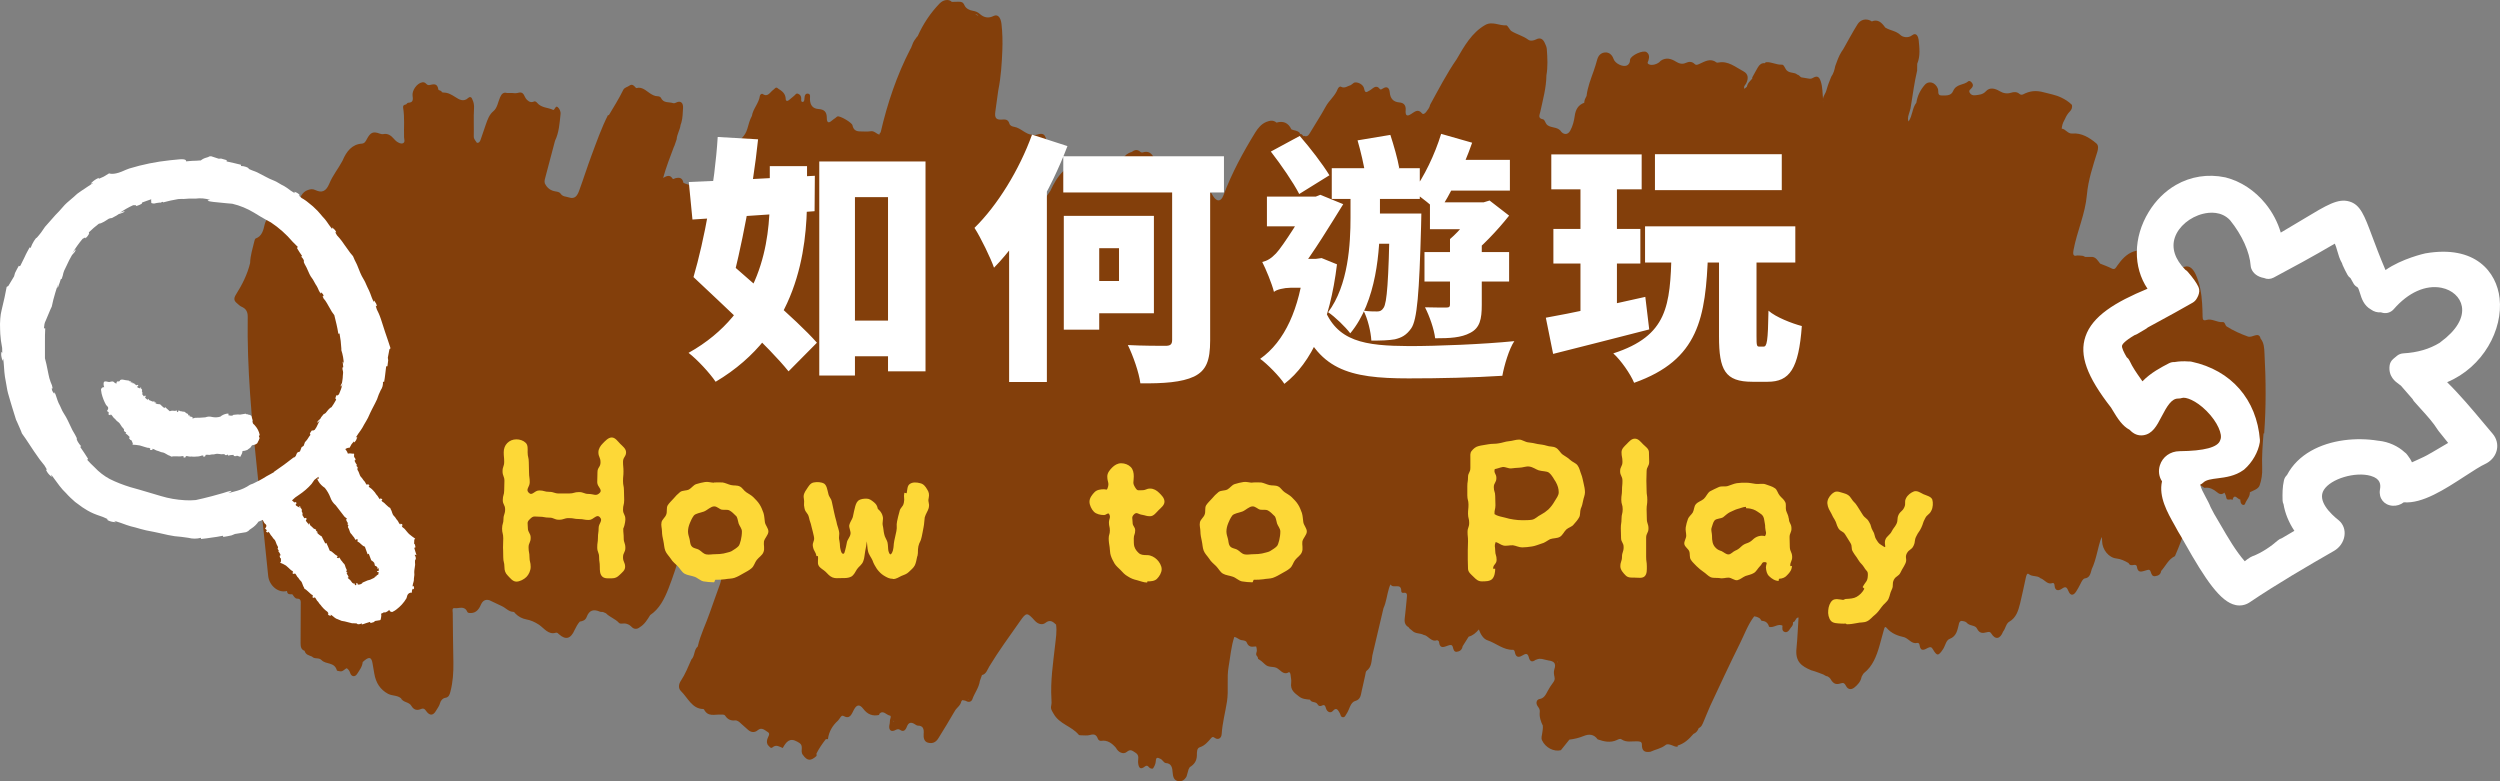 <svg width="384" height="120" viewBox="0 0 384 120" fill="none" xmlns="http://www.w3.org/2000/svg">
<rect x="0" y="0" width="384" height="120" fill="#808080" stroke="none"/>
<path d="M347.679 66.576C347.544 68.352 347.397 70.115 347.47 71.903C347.507 72.816 347.372 73.741 347.077 74.554C346.868 75.142 346.119 75.317 345.579 75.617C345.603 76.33 345.063 76.755 344.854 77.355C344.793 77.555 344.608 77.605 344.461 77.53C344.142 77.38 344.129 77.03 344.105 76.717C343.7 76.742 343.233 75.667 342.889 76.805C342.643 76.48 342.017 77.105 341.931 76.317C341.906 76.092 341.759 75.88 341.673 75.667C341.243 76.042 340.899 75.917 340.469 75.555C340.015 75.179 339.474 74.879 338.86 74.917C338.75 74.917 338.615 74.967 338.541 74.904C337.472 73.991 337.509 75.129 337.276 75.755C337.079 76.28 336.92 76.817 336.735 77.343C336.06 80.044 335.274 82.695 334.156 85.221C334.119 85.296 334.095 85.421 334.033 85.445C333.075 85.896 332.645 86.934 331.958 87.696C331.872 88.272 331.491 88.434 331.049 88.497C330.594 88.572 330.471 88.222 330.349 87.834C330.189 87.334 329.857 87.559 329.55 87.634C329.01 87.771 328.371 88.109 328.224 87.034C328.187 86.758 327.929 86.734 327.708 86.784C327.413 86.834 327.118 86.871 326.946 86.483C326.357 86.146 325.767 85.858 325.092 85.783C323.912 85.671 322.905 84.433 322.881 83.107C322.881 82.907 322.881 82.707 322.807 82.482C322.193 84.095 322.033 85.871 321.296 87.409C321.1 88.034 321.051 88.734 320.228 88.847C319.945 88.884 319.724 89.334 319.552 89.697C319.343 90.11 319.122 90.522 318.864 90.91C318.447 91.523 318.005 91.498 317.722 90.81C317.489 90.247 317.317 89.985 316.715 90.422C316.359 90.672 315.634 90.948 315.573 89.885C315.573 89.71 315.45 89.484 315.266 89.559C314.529 89.835 314.111 89.134 313.558 88.872C313.497 88.872 313.448 88.847 313.399 88.797C312.871 88.347 312.158 88.634 311.605 88.171C311.348 87.959 311.225 88.459 311.163 88.747C310.868 90.06 310.611 91.373 310.291 92.673C310.009 93.799 309.689 94.886 308.633 95.487C308.117 95.774 308.056 96.549 307.675 97.012C307.233 98.163 306.496 98.313 305.882 97.337C305.648 96.962 305.427 97.062 305.133 97.125C304.555 97.262 304.052 97.337 303.659 96.537C303.376 95.974 302.516 96.187 302.086 95.649C302.025 95.562 301.902 95.537 301.816 95.474C301.485 95.412 301.128 95.186 300.92 95.699C300.674 96.687 300.576 97.725 299.458 98.138C298.905 98.338 298.807 99.188 298.451 99.713C297.726 100.801 297.517 100.801 296.866 99.688C296.682 99.363 296.473 99.338 296.129 99.513C295.638 99.763 294.999 100.201 294.84 99.063C294.815 98.875 294.68 98.713 294.496 98.75C293.661 98.975 293.194 98.125 292.518 97.888C291.499 97.662 290.529 97.325 289.779 96.437C289.509 96.124 289.436 96.487 289.374 96.7C289.141 97.525 288.932 98.363 288.686 99.201C288.22 100.814 287.63 102.339 286.328 103.364C286.168 103.49 286.07 103.752 285.947 103.94C285.812 104.69 285.345 105.19 284.83 105.603C284.375 105.965 283.847 105.965 283.528 105.328C283.343 104.965 283.171 104.827 282.778 104.953C282.152 105.165 281.648 105.153 281.182 104.315C281.083 104.14 280.924 104.015 280.74 103.902C280.494 103.865 280.273 103.74 280.064 103.602C279.818 103.515 279.56 103.427 279.339 103.327C278.971 103.164 278.578 103.077 278.197 102.952C276.748 102.339 275.728 101.664 275.937 99.626C276.097 98.05 276.146 96.462 276.256 94.849C275.777 94.824 275.827 95.537 275.421 95.549C275.421 95.599 275.421 95.662 275.397 95.699C275.446 96.112 275.114 96.299 274.954 96.575C274.77 96.912 274.475 97.2 274.107 97.062C273.689 96.912 273.763 96.475 273.788 96.099C273.075 95.724 272.437 96.512 271.724 96.274C271.569 95.674 271.188 95.37 270.582 95.362C270.508 95.262 270.435 95.149 270.361 95.049C270.324 95.011 270.275 94.974 270.238 94.936C269.98 94.786 269.747 94.699 269.526 94.674C269.489 94.674 269.464 94.674 269.44 94.674C268.469 95.937 267.929 97.5 267.204 98.938C265.644 102.064 264.183 105.24 262.697 108.404C262.328 109.192 262.033 110.029 261.677 110.83C261.505 111.217 261.358 111.68 260.928 111.83C260.78 112.268 260.498 112.568 260.117 112.73C259.429 113.543 258.68 114.231 257.685 114.518C257.685 114.581 257.685 114.631 257.685 114.694C257.354 114.744 257.059 114.556 256.764 114.456C256.457 114.356 256.101 114.218 255.843 114.431C255.131 114.994 254.283 115.106 253.509 115.469C252.748 115.581 252.17 115.469 252.195 114.356C252.195 113.856 251.802 113.893 251.47 113.868C250.66 113.831 249.824 114.093 249.051 113.556C248.854 113.418 248.584 113.556 248.351 113.668C247.356 114.131 246.373 113.906 245.403 113.568C244.801 112.743 244.064 112.718 243.241 113.055C242.541 113.343 241.804 113.518 241.055 113.606C240.625 114.143 240.183 114.694 239.753 115.231C238.66 115.506 237.37 114.831 236.854 113.706C236.695 113.356 236.83 112.993 236.879 112.655C236.928 112.268 237.014 111.893 236.977 111.492L237.038 111.442C237.038 111.442 237.038 111.43 237.038 111.417C237.014 111.442 237.014 111.467 236.989 111.492C236.67 110.817 236.412 110.129 236.51 109.342C236.559 108.966 236.363 108.729 236.179 108.466C235.847 107.991 236.031 107.453 236.449 107.378C237.198 107.253 237.431 106.678 237.751 106.09C237.984 105.653 238.254 105.24 238.549 104.852C238.758 104.577 238.856 104.352 238.77 103.977C238.684 103.615 238.623 103.152 238.746 102.814C239.102 101.789 238.574 101.551 237.874 101.451C237.247 101.364 236.621 101.001 235.97 101.326C235.933 101.339 235.884 101.364 235.847 101.364C235.356 101.739 235 101.651 234.828 100.976C234.68 100.401 234.435 100.326 233.943 100.626C233.489 100.901 232.862 101.189 232.678 100.176C232.654 100.013 232.568 99.813 232.371 99.813C230.922 99.851 229.792 98.788 228.478 98.35C227.851 98.138 227.434 97.462 227.151 96.687C226.684 97.225 226.205 97.637 225.591 97.787C225.284 98.275 224.965 98.775 224.658 99.263C224.572 99.826 224.215 100.063 223.761 100.113C223.343 100.163 223.257 99.776 223.159 99.413C223.049 98.963 222.754 99.05 222.447 99.15C221.857 99.338 221.169 99.788 221.022 98.563C221.022 98.475 220.789 98.313 220.715 98.338C219.831 98.663 219.388 97.612 218.652 97.512C218.111 97.212 217.436 97.387 216.932 96.887C216.748 96.7 216.49 96.6 216.355 96.337C215.851 96.062 215.691 95.612 215.765 94.999C215.888 93.961 215.986 92.911 216.084 91.86C216.121 91.435 216.207 90.948 215.581 91.06C215.372 91.098 215.237 90.985 215.237 90.81C215.237 89.434 213.996 90.485 213.616 89.797C213.567 89.722 213.407 90.147 213.345 90.36C213.038 91.373 212.94 92.461 212.498 93.436C211.933 95.849 211.356 98.275 210.791 100.688C210.656 101.551 210.692 102.477 209.906 103.039C209.771 103.139 209.747 103.477 209.698 103.702C209.513 104.49 209.366 105.29 209.169 106.065C209.01 106.728 209.034 107.428 208.15 107.678C207.401 107.891 207.29 108.979 206.836 109.629C206.676 109.854 206.602 110.192 206.258 110.167C205.902 110.129 205.927 109.767 205.792 109.542C205.546 109.142 205.313 108.529 204.723 109.204C204.379 109.604 203.827 109.367 203.667 108.791C203.569 108.429 203.458 108.166 203.053 108.379C202.819 108.504 202.537 108.479 202.402 108.216C202.132 107.678 201.456 108.016 201.21 107.466C200.633 107.403 200.044 107.391 199.528 106.978C198.864 106.453 198.164 106.015 198.324 104.877C198.385 104.477 198.263 104.052 198.226 103.627C198.213 103.427 198.054 103.177 197.956 103.252C197.108 103.79 196.629 102.814 196.027 102.564C195.462 102.339 194.799 102.564 194.258 102.001C193.988 101.726 193.608 101.414 193.239 101.201C193.239 101.126 193.214 101.051 193.202 100.976C193.153 100.926 193.128 100.864 193.104 100.801C192.834 100.576 192.981 100.276 193.055 99.988C193.043 99.701 193.018 99.476 192.957 99.313C192.895 99.288 192.797 99.288 192.649 99.313C192.195 99.4 191.741 99.3 191.519 98.725C191.397 98.4 191.126 98.413 190.893 98.35C190.832 98.35 190.77 98.325 190.697 98.325C190.316 98.263 190.021 97.912 189.64 97.85C189.628 97.85 189.616 97.838 189.591 97.825C189.1 99.288 188.989 100.851 188.719 102.377C188.4 104.165 188.744 105.99 188.461 107.779C188.203 109.429 187.761 111.042 187.65 112.743C187.614 113.431 187.073 113.706 186.582 113.331C186.287 113.105 186.164 113.218 185.98 113.431C185.501 113.993 185.022 114.543 184.31 114.769C183.818 114.919 183.843 115.519 183.843 116.006C183.831 116.882 183.413 117.444 182.75 117.832C182.688 117.945 182.627 118.057 182.566 118.17C182.467 118.532 182.357 118.895 182.258 119.258C181.927 119.87 181.436 120.12 180.834 119.945C180.293 119.783 180.17 119.27 180.121 118.682C180.072 117.97 179.974 117.257 179.077 117.207C178.758 117.182 178.586 116.707 178.242 116.557C177.837 116.369 177.567 116.219 177.53 116.919C177.505 117.332 177.321 117.72 177.088 118.057C176.83 118.095 176.609 118.02 176.437 117.795C176.24 117.557 176.08 117.557 175.822 117.757C175.208 118.232 174.901 118.02 174.815 117.169C174.754 116.644 175.098 116.031 174.398 115.606C173.894 115.294 173.648 115.019 173.071 115.494C172.531 115.944 171.745 115.544 171.413 114.869C170.799 114.156 170.099 113.643 169.153 113.793C168.92 113.831 168.699 113.668 168.625 113.456C168.379 112.793 168.011 112.73 167.434 112.893C167.004 113.018 166.525 112.943 166.07 112.943C165.935 112.943 165.763 112.943 165.689 112.855C164.572 111.505 162.729 111.255 161.808 109.592C161.587 109.192 161.341 108.891 161.464 108.379C161.538 108.066 161.526 107.716 161.501 107.391C161.329 104.577 161.759 101.839 162.066 99.075C162.177 98.05 162.361 96.987 162.213 95.937C161.71 95.474 161.28 95.112 160.555 95.687C160.125 96.024 159.45 95.899 158.946 95.337C157.767 94.036 157.657 94.011 156.662 95.437C155.065 97.725 153.407 99.963 151.958 102.364C151.663 102.839 151.491 103.552 150.828 103.69C150.766 103.865 150.705 104.04 150.643 104.215C150.594 104.34 150.545 104.465 150.508 104.59C150.361 105.64 149.698 106.428 149.366 107.378C149.243 107.754 148.85 107.941 148.42 107.691C148.248 107.578 148.015 107.591 147.806 107.541C147.757 107.603 147.708 107.666 147.659 107.729C147.536 108.404 146.946 108.679 146.652 109.217C145.841 110.63 144.993 112.005 144.146 113.381C143.704 114.093 143.188 114.231 142.561 114.081C141.947 113.931 141.825 113.331 141.874 112.73C141.947 111.955 141.775 111.455 140.977 111.455C140.805 111.455 140.633 111.305 140.461 111.205C139.933 110.88 139.54 110.967 139.294 111.617C139.086 112.18 138.766 112.468 138.238 112.105C137.931 111.893 137.685 112.068 137.415 112.193C136.838 112.443 136.494 112.105 136.604 111.405C136.641 111.205 136.703 110.992 136.69 110.78C136.666 110.467 137.01 109.954 136.654 109.904C136.125 109.817 135.659 109.004 135.057 109.654C135.057 109.717 135.057 109.767 135.032 109.817C134.062 110.029 133.276 109.767 132.6 108.879C132.035 108.129 131.581 108.216 131.151 109.029C130.783 109.729 130.561 110.53 129.542 109.967C129.198 109.779 128.989 110.429 128.707 110.692C127.908 111.417 127.319 112.33 127.172 113.531C127.061 113.531 126.95 113.531 126.852 113.531C126.312 114.218 125.82 114.931 125.415 115.731C125.415 115.856 125.415 115.981 125.427 116.107C124.519 116.932 124.003 116.894 123.327 115.956C123.069 115.656 123.143 115.281 123.155 114.931C123.167 114.343 122.946 114.193 122.455 113.918C121.276 113.255 120.76 113.956 120.232 114.894C119.716 114.694 119.225 114.306 118.66 114.794C118.402 115.019 118.23 114.719 118.046 114.543C117.763 114.268 117.763 113.931 117.849 113.556C117.947 113.18 118.39 112.705 117.947 112.455C117.493 112.193 117.014 111.617 116.363 112.18C115.921 112.555 115.356 112.53 114.877 112.08C114.521 111.767 114.152 111.455 113.808 111.13C113.538 110.867 113.243 110.617 112.887 110.655C112.273 110.717 111.782 110.517 111.413 109.967C111.229 109.679 110.922 109.779 110.664 109.767C109.767 109.704 108.748 110.167 108.134 108.966C108.109 108.929 108.035 108.904 107.986 108.904C106.291 108.866 105.64 107.166 104.584 106.14C104.154 105.715 104.24 105.078 104.584 104.565C105.26 103.552 105.702 102.402 106.205 101.289C106.746 100.764 106.574 99.788 107.176 99.3C107.593 97.45 108.453 95.799 109.055 94.024C109.546 92.586 110.087 91.16 110.59 89.722C110.725 89.334 110.824 88.934 110.774 88.509C110.774 88.497 110.75 88.484 110.738 88.459C110.738 88.459 110.738 88.434 110.725 88.434C110.688 88.447 110.652 88.447 110.602 88.422C110.209 88.034 110.05 87.559 110.111 86.971C110.173 86.471 110.111 86.158 109.509 86.321C109.018 86.458 108.465 86.471 108.33 85.658C108.318 85.583 108.244 85.458 108.195 85.458C107.077 85.371 106.254 84.358 105.112 84.32C104.621 84.32 104.596 84.633 104.51 84.958C103.97 86.784 103.38 88.597 102.693 90.36C102.054 91.998 101.292 93.523 99.868 94.474C99.438 95.186 98.996 95.899 98.295 96.324C97.878 96.687 97.374 96.662 97.055 96.324C96.564 95.824 96.072 95.699 95.458 95.787C95.335 95.799 95.163 95.774 95.077 95.674C94.5 95.037 93.665 94.811 93.075 94.199C92.916 94.136 92.768 94.074 92.609 93.999C92.449 93.986 92.289 94.011 92.142 93.949C91.233 93.561 90.521 93.648 90.103 94.786C89.919 95.274 89.501 95.412 89.059 95.474C88.727 95.849 88.482 96.299 88.261 96.762C87.671 98.125 86.897 98.338 85.878 97.437C85.73 97.3 85.595 97.125 85.386 97.187C84.22 97.55 83.581 96.487 82.758 95.937C82.156 95.549 81.53 95.262 80.83 95.136C80.228 95.024 79.651 94.736 79.184 94.261C79.086 94.161 78.987 93.986 78.877 93.986C78.164 93.986 77.698 93.386 77.108 93.111C76.457 92.811 75.806 92.498 75.155 92.186C74.541 92.035 74.136 92.248 73.841 92.936C73.558 93.599 73.116 94.136 72.367 94.161C72.134 94.161 71.876 94.186 71.778 93.974C71.323 92.973 70.512 93.498 69.849 93.411C69.358 93.348 69.542 93.874 69.542 94.149C69.567 96.687 69.591 99.225 69.64 101.751C69.665 103.264 69.567 104.765 69.186 106.228C69.063 106.716 68.94 107.103 68.388 107.191C68.031 107.241 67.7 107.566 67.589 108.004C67.479 108.466 67.184 108.779 66.975 109.167C66.545 109.929 66.005 109.967 65.489 109.254C65.231 108.891 65.071 108.729 64.605 108.929C64.113 109.129 63.573 109.091 63.192 108.429C62.824 107.779 61.927 107.941 61.558 107.228C61.681 107.316 61.804 107.391 61.939 107.441C61.816 107.366 61.694 107.303 61.558 107.228C60.969 106.766 60.232 106.903 59.593 106.566C58.402 105.915 57.739 104.89 57.493 103.477C57.407 102.977 57.309 102.477 57.235 101.976C57.088 100.989 56.768 100.826 56.031 101.414C55.921 101.501 55.822 101.589 55.712 101.689C55.651 102.414 55.221 102.927 54.877 103.477C54.521 104.065 53.956 103.965 53.759 103.302C53.661 102.977 53.477 102.814 53.268 102.639C52.899 102.777 52.641 103.227 52.187 103.102C52.027 103.052 51.757 103.064 51.745 102.977C51.376 101.639 50.062 102.102 49.386 101.389C48.957 100.939 48.33 101.301 47.925 100.851C47.483 100.651 46.955 100.601 46.783 99.963C46.242 99.788 46.169 99.313 46.169 98.775C46.169 96.8 46.193 94.824 46.193 92.848C46.193 92.41 46.279 91.948 45.628 91.948C45.309 91.948 45.112 91.56 44.903 91.285C44.559 91.26 44.13 91.398 44.081 90.772C42.766 91.148 41.342 89.947 41.194 88.459C40.654 83.095 40.089 77.73 39.511 72.378C38.664 64.501 37.927 56.61 38.05 48.657C38.062 47.807 37.718 47.382 37.116 47.119C36.822 46.994 36.625 46.769 36.392 46.569C35.888 46.169 35.9 45.794 36.257 45.219C37.19 43.743 37.988 42.18 38.418 40.404C38.443 39.217 38.824 38.129 39.081 37.003C39.118 36.866 39.18 36.653 39.278 36.628C40.224 36.303 40.457 35.365 40.654 34.477C40.85 33.577 41.452 33.339 42.066 33.039C42.201 32.964 42.312 33.002 42.435 33.064C43.454 33.639 43.773 33.514 44.67 32.652C45.1 32.239 45.481 31.814 45.751 31.276C46.083 30.388 46.353 29.488 47.323 29.175C47.704 29.05 48.011 29 48.392 29.175C49.46 29.688 50.087 29.388 50.578 28.213C51.106 26.925 51.978 25.887 52.617 24.674C53.219 23.236 54.078 22.16 55.589 22.06C56.031 22.023 56.191 21.66 56.351 21.36C56.903 20.335 57.296 20.147 58.328 20.522C58.5 20.585 58.709 20.635 58.881 20.597C59.569 20.46 60.06 20.81 60.514 21.335C60.65 21.485 60.785 21.635 60.944 21.748C61.251 21.948 61.608 22.148 61.927 21.985C62.258 21.823 62.074 21.373 62.062 21.085C62.013 19.584 62.173 18.084 61.927 16.596C61.853 16.158 62.099 16.096 62.381 16.033C62.48 15.946 62.59 15.783 62.688 15.783C63.29 15.758 63.499 15.533 63.376 14.783C63.229 13.882 64.064 12.782 64.85 12.645C65.071 12.607 65.268 12.669 65.44 12.845C65.575 12.982 65.71 13.107 65.931 13.07C66.508 12.97 67.171 12.669 67.331 13.745C67.368 13.945 67.81 13.832 67.872 14.17C67.97 14.183 68.068 14.208 68.166 14.22C68.83 14.22 69.358 14.545 69.935 14.908C70.5 15.27 71.2 15.721 71.913 15.045C72.121 14.845 72.416 14.845 72.539 15.245C72.76 15.683 72.846 16.121 72.809 16.671C72.723 18.096 72.809 19.535 72.772 20.96C72.772 21.423 73.079 21.623 73.251 21.935C73.62 21.973 73.743 21.698 73.853 21.373C74.099 20.61 74.369 19.86 74.627 19.109C74.897 18.334 75.155 17.596 75.806 17.059C76.383 16.583 76.494 15.671 76.813 14.945C77.047 14.408 77.329 14.133 77.87 14.283C78.078 14.283 78.287 14.283 78.496 14.283C78.815 14.27 79.122 14.37 79.479 14.283C79.823 14.195 80.277 14.045 80.572 14.77C80.633 14.92 80.781 15.183 80.989 15.383C81.075 15.421 81.137 15.47 81.186 15.533C81.407 15.683 81.689 15.746 82.021 15.596C82.218 15.495 82.414 15.683 82.512 15.808C83.2 16.608 84.183 16.483 84.993 16.896C85.251 16.808 85.337 16.183 85.657 16.446C85.927 16.671 86.148 17.084 86.099 17.546C85.951 18.947 85.865 20.36 85.251 21.623C84.772 23.448 84.281 25.274 83.802 27.1C83.716 27.437 83.581 27.775 83.679 28.15C84.035 28.9 84.588 29.288 85.337 29.401C85.595 29.438 85.939 29.513 86.074 29.701C86.43 30.251 86.922 30.163 87.388 30.326C88.334 30.638 88.691 30.013 88.961 29.276C89.624 27.475 90.201 25.624 90.877 23.823C91.651 21.748 92.388 19.647 93.382 17.684C93.431 17.684 93.468 17.684 93.517 17.696C94.267 16.421 95.065 15.183 95.716 13.832C95.913 13.42 96.343 13.395 96.65 13.17C97.092 12.845 97.35 13.132 97.62 13.432C97.657 13.47 97.718 13.545 97.755 13.532C98.602 13.282 99.192 13.908 99.831 14.333C100.199 14.57 100.568 14.783 101.01 14.783C101.182 14.783 101.452 14.87 101.513 15.02C101.931 15.896 102.729 15.621 103.356 15.833C103.515 15.883 103.663 15.858 103.823 15.771C104.498 15.408 104.977 15.746 104.916 16.608C104.867 17.359 104.867 18.109 104.658 18.834C104.621 18.959 104.572 19.072 104.535 19.197C104.449 19.96 103.982 20.61 103.933 21.398C103.761 21.81 103.675 22.273 103.466 22.673C102.914 24.149 102.336 25.612 101.857 27.325C102.471 26.975 102.926 26.825 103.294 27.425C103.405 27.6 103.589 27.4 103.737 27.375C104.326 27.225 104.83 27.275 104.977 28.087C105.837 28.475 106.807 28.5 107.544 29.238C107.974 29.676 109.215 29.663 109.644 29.276C109.694 29.276 109.743 29.275 109.78 29.263C110.345 28.238 110.566 27.062 110.971 25.974C111.364 24.924 111.72 23.898 111.88 22.773C111.941 22.348 112.31 22.198 112.641 22.06C113.648 21.635 114.447 20.935 114.791 19.785C114.987 19.109 115.147 18.422 115.491 17.809C115.675 16.671 116.559 15.883 116.719 14.72C116.744 14.545 116.977 14.32 117.161 14.445C117.96 14.983 118.291 14.12 118.783 13.795C119.016 13.632 119.176 13.245 119.52 13.607C120.085 13.97 120.65 14.32 120.686 15.195C120.686 15.521 120.92 15.583 121.153 15.396C121.436 15.17 121.718 14.945 121.988 14.708C122.173 14.545 122.295 14.27 122.602 14.408C122.909 14.545 123.081 14.77 123.069 15.158C123.069 15.345 123.008 15.646 123.278 15.658C123.499 15.658 123.548 15.408 123.56 15.183C123.573 14.758 123.659 14.32 124.113 14.383C124.555 14.445 124.396 14.92 124.408 15.27C124.445 16.171 124.85 16.683 125.71 16.746C126.557 16.796 127.012 17.134 127 18.159C127 18.722 127.208 19.009 127.712 18.572C127.896 18.409 128.117 18.271 128.314 18.122C128.424 18.046 128.523 17.921 128.645 17.884C129.026 17.759 130.856 18.822 130.942 19.247C131.09 19.997 131.544 20.185 132.134 20.185C132.674 20.185 133.215 20.247 133.743 20.16C134.295 20.06 134.615 20.585 135.081 20.672C135.106 20.547 135.118 20.397 135.266 20.347C136.297 15.871 137.747 11.582 139.81 7.58C139.847 7.505 139.896 7.43 139.933 7.368C139.994 7.218 140.056 7.068 140.117 6.905C140.277 6.392 140.596 5.992 140.891 5.592L140.928 5.617C141.775 3.691 142.918 1.991 144.318 0.54C144.944 -0.11 145.792 -0.148 146.197 0.29C146.541 0.29 146.897 0.265 147.241 0.265C147.622 0.265 147.917 0.29 148.138 0.803C148.371 1.34 148.936 1.578 149.464 1.666C149.857 1.728 150.201 1.878 150.496 2.141C151.159 2.728 151.847 2.841 152.621 2.453C153.223 2.153 153.702 2.616 153.825 3.654C153.984 5.004 154.009 6.367 153.96 7.718C153.874 9.768 153.751 11.819 153.346 13.82C153.346 13.895 153.333 13.97 153.309 14.057C153.161 15.095 153.014 16.133 152.879 17.171C152.756 18.096 153.002 18.409 153.812 18.372C154.328 18.346 154.832 18.247 155.053 19.009C155.151 19.334 155.544 19.447 155.79 19.484C156.821 19.66 157.558 20.685 158.627 20.71C158.836 20.71 159.045 20.76 159.266 20.685C160.261 20.347 160.654 20.66 160.74 21.873C160.924 24.386 160.678 26.862 160.334 29.338C160.261 29.838 160.199 30.338 160.236 30.901C160.604 30.376 160.973 29.851 161.329 29.326C161.845 28.2 162.459 27.125 163.307 26.299C163.908 25.712 164.609 25.061 165.505 25.787C165.702 25.937 165.923 25.824 166.132 25.812C166.586 25.787 166.942 25.774 167.225 26.374C167.434 26.825 168.011 27.087 168.514 27.212C168.711 27.262 168.944 27.175 169.079 27.425C169.227 27.475 169.448 27.462 169.522 27.562C170.087 28.5 170.48 28.062 170.86 27.387C171.143 26.887 171.573 26.512 171.782 25.949C172.175 24.799 172.592 23.673 173.82 23.348C174.25 23.023 174.68 22.898 175.147 23.311C175.233 23.398 175.405 23.448 175.515 23.411C176.375 23.136 176.94 23.498 177.296 24.386C177.788 24.561 178.291 24.699 178.77 24.924C179.004 25.036 179.384 25.049 179.372 25.512C179.581 26.174 180.232 25.599 180.527 26.037C180.576 26.037 180.625 26.049 180.662 26.074C180.735 26.062 180.821 26.049 180.895 26.012C182.037 25.437 182.136 25.487 182.59 26.775C182.995 27.625 182.701 28.55 182.823 29.438C182.774 29.351 182.75 29.25 182.713 29.15C182.725 29.25 182.75 29.351 182.823 29.438C183.818 28.888 184.776 29.663 185.759 29.563C186.103 29.526 186.164 29.876 186.324 30.113C186.926 31.051 187.552 31.001 187.933 29.976C189.223 26.549 190.93 23.398 192.809 20.347C193.239 19.66 193.743 19.047 194.492 18.734C195.057 18.509 195.573 18.409 196.076 18.834C197.059 18.547 197.857 18.809 198.361 19.872C198.778 20.072 199.294 20.01 199.638 20.422C199.663 20.472 199.675 20.522 199.675 20.572C199.921 20.547 200.068 20.71 200.179 20.922C200.216 20.898 200.24 20.872 200.289 20.86C200.67 21.023 200.928 20.898 201.161 20.497C201.972 19.122 202.856 17.796 203.618 16.396C204.146 15.408 205.055 14.77 205.46 13.695C205.534 13.495 205.767 13.22 205.964 13.32C206.553 13.645 206.995 13.195 207.487 13.07C207.646 12.945 207.806 12.832 207.966 12.707C208.457 12.507 209.403 12.945 209.526 13.595C209.685 14.445 209.968 14.107 210.385 13.895C210.877 13.632 211.343 12.882 211.97 13.695C212.068 13.82 212.265 13.695 212.412 13.595C213.014 13.207 213.407 13.445 213.468 14.208C213.55 15.158 214.042 15.666 214.942 15.733C215.593 15.783 215.962 16.146 215.913 16.884C215.839 17.721 216.072 17.959 216.735 17.521C217.276 17.196 217.779 16.633 218.418 17.409C218.602 17.634 218.873 17.421 219.045 17.209C219.303 16.871 219.585 16.546 219.671 16.083C220.973 13.72 222.213 11.306 223.736 9.106C224.916 7.068 226.07 5.029 228.097 3.854C229.214 3.204 230.283 3.979 231.376 3.891C231.499 3.891 231.646 4.154 231.769 4.304C231.892 4.454 231.99 4.667 232.138 4.767C232.961 5.279 233.919 5.492 234.729 6.092C235.061 6.342 235.552 6.255 235.97 6.042C236.572 5.73 237.014 5.98 237.284 6.617C237.419 6.905 237.567 7.218 237.591 7.543C237.689 8.893 237.763 10.244 237.53 11.582C237.505 13.495 236.989 15.308 236.596 17.146C236.498 17.621 236.154 18.172 236.989 18.322C237.333 18.384 237.333 18.997 237.739 19.259C238.353 19.66 239.114 19.497 239.655 20.035C240.097 20.735 240.797 20.772 241.178 20.085C241.571 19.384 241.767 18.597 241.878 17.809C242.013 16.771 242.455 16.108 243.339 15.783C243.339 15.383 243.524 15.058 243.696 14.733C243.855 13.357 244.371 12.094 244.813 10.831C245.01 10.281 245.169 9.718 245.329 9.156C245.538 8.405 246.005 8.093 246.557 8.055C247.122 8.018 247.614 8.38 247.847 9.068C248.08 9.756 249.247 10.319 249.861 10.069C250.095 9.969 250.254 9.768 250.34 9.506C250.377 9.393 250.34 9.268 250.377 9.143C250.537 8.481 252.392 7.643 252.907 8.005C253.362 8.318 253.35 8.793 253.202 9.281C253.128 9.506 252.944 9.693 253.251 9.869C253.718 10.131 254.701 9.844 255.069 9.343C255.88 8.781 256.666 8.993 257.427 9.468C257.931 9.781 258.41 9.906 258.95 9.656C259.429 9.443 259.884 9.418 260.301 9.831C260.547 10.069 260.793 9.919 261.051 9.806C261.886 9.431 262.721 8.893 263.642 9.581C263.716 9.643 263.851 9.631 263.962 9.606C265.448 9.306 266.578 10.319 267.794 10.956C268.531 11.344 268.604 12.019 268.211 12.82C268.089 13.057 267.781 13.232 267.941 13.645C268.076 13.532 268.199 13.432 268.322 13.32C268.322 13.282 268.322 13.245 268.346 13.195C268.469 12.77 268.764 12.482 269.034 12.194C269.071 12.157 269.108 12.119 269.145 12.069C269.145 12.007 269.145 11.957 269.145 11.894C269.44 11.369 269.71 10.844 270.017 10.331C270.263 9.919 270.594 9.656 271.061 9.706C271.122 9.656 271.184 9.606 271.233 9.556C272.068 9.468 272.83 9.981 273.689 9.931C274.046 9.906 274.156 10.544 274.463 10.831C274.954 11.294 275.63 11.056 276.072 11.469C276.121 11.469 276.17 11.494 276.22 11.519C276.33 11.582 276.428 11.669 276.514 11.769C276.576 11.807 276.625 11.844 276.686 11.882C277.055 11.932 277.436 11.994 277.804 12.069C278.062 12.119 278.246 12.094 278.48 11.957C279.118 11.594 279.438 11.757 279.683 12.544C279.953 13.395 279.929 14.295 280.015 15.183C280.064 14.695 280.432 14.32 280.543 13.857C280.727 13.157 280.997 12.457 281.28 11.782C281.624 11.306 281.784 10.731 281.894 10.144C282.164 9.381 282.435 8.631 282.852 7.955C282.938 7.818 283.024 7.693 283.122 7.555C283.847 6.28 284.535 4.979 285.309 3.741C285.788 2.979 286.635 2.803 287.372 3.204C287.421 3.229 287.483 3.304 287.507 3.291C288.453 2.891 289.042 3.479 289.571 4.229C290.32 4.704 291.204 4.704 291.929 5.392C292.224 5.68 293.059 5.93 293.722 5.404C294.361 4.904 294.656 5.68 294.705 6.117C294.828 7.343 294.987 8.618 294.484 9.806C294.484 10.156 294.484 10.506 294.471 10.844C294.054 12.607 293.82 14.42 293.526 16.221C293.476 16.546 293.427 16.871 293.305 17.184C293.243 17.421 293.145 17.659 293.096 17.896C293.059 18.134 293.022 18.384 293.157 18.659C293.771 17.771 293.71 16.583 294.349 15.783C294.508 14.72 294.975 13.807 295.626 13.057C296.265 12.307 297.272 12.657 297.653 13.607C297.8 13.97 297.542 14.658 298.168 14.658C298.832 14.658 299.655 14.783 299.986 14.008C300.477 12.845 301.607 13.12 302.32 12.494C302.516 12.332 302.774 12.544 302.934 12.782C303.118 13.045 303.045 13.282 302.86 13.507C302.701 13.72 302.344 13.857 302.541 14.233C302.725 14.583 303.032 14.67 303.376 14.633C303.978 14.558 304.543 14.558 305.059 13.995C305.636 13.37 306.435 13.582 307.11 13.982C307.687 14.32 308.24 14.445 308.891 14.245C309.321 14.107 309.8 14.07 310.205 14.433C310.365 14.57 310.561 14.583 310.746 14.495C311.765 13.97 312.686 13.845 313.89 14.17C314.787 14.42 315.732 14.558 316.604 14.983C317.206 15.27 317.759 15.621 318.25 16.108C318.336 16.533 318.189 16.871 317.906 17.146C317.587 17.471 317.354 17.859 317.169 18.297C317.133 18.372 317.096 18.459 317.047 18.534C316.825 18.909 316.727 19.322 316.678 19.759C317.292 19.81 317.587 20.572 318.312 20.51C319.7 20.397 320.903 21.098 321.996 22.023C322.377 22.335 322.267 22.923 322.156 23.298C321.481 25.474 320.744 27.65 320.547 29.926C320.289 32.877 319.049 35.49 318.508 38.329C318.398 38.891 318.398 39.229 318.729 39.291C318.963 39.242 319.208 39.217 319.454 39.254C319.614 39.279 319.786 39.267 319.958 39.304C320.068 39.367 320.179 39.417 320.301 39.467C320.67 39.467 321.051 39.467 321.419 39.467C321.984 39.554 322.242 40.079 322.586 40.492C323.188 40.742 323.79 40.942 324.367 41.242C324.846 41.492 325.006 41.105 325.202 40.817C325.878 39.867 326.615 39.029 327.683 38.641C328.273 38.429 328.825 38.391 329.366 38.766C330.299 38.766 331.024 39.191 331.835 39.754C332.891 40.492 334.033 41.48 335.544 40.98C336.355 40.705 336.907 41.392 337.264 42.155C337.89 43.543 338.148 45.056 338.246 46.594C338.295 47.282 338.308 47.982 338.32 48.67C338.32 49.108 338.467 49.283 338.86 49.158C339.745 48.858 340.543 49.57 341.427 49.47C341.759 49.433 341.771 49.983 342.017 50.145C343.049 50.796 344.142 51.283 345.259 51.684C345.628 51.809 345.996 51.633 346.365 51.521C346.77 51.396 347.114 51.446 347.225 52.009C347.765 52.659 347.79 53.497 347.826 54.284C348.048 58.373 348.084 62.475 347.777 66.564L347.679 66.576ZM50.517 101.839C50.517 101.839 50.553 101.851 50.566 101.864C50.553 101.864 50.529 101.851 50.517 101.839ZM340.924 75.542C340.924 75.542 340.985 75.567 341.01 75.579C340.985 75.579 340.948 75.555 340.924 75.542ZM239.126 101.501C239.225 101.589 239.274 101.701 239.298 101.839C239.298 101.689 239.237 101.576 239.126 101.501ZM239.065 101.451C239.065 101.451 239.114 101.476 239.126 101.489C239.102 101.476 239.09 101.451 239.065 101.451ZM280.015 15.596C280.015 15.596 280.003 15.596 279.99 15.596C280.027 15.658 280.101 15.57 280.015 15.596ZM149.919 2.191C149.919 2.191 149.845 2.191 149.808 2.178C149.968 2.266 150.115 2.366 150.275 2.453C150.25 2.416 150.213 2.403 150.189 2.353C150.14 2.266 150.005 2.191 149.906 2.191H149.919ZM134.209 20.772C134.209 20.772 134.185 20.772 134.173 20.772C134.173 20.785 134.185 20.81 134.197 20.822C134.197 20.822 134.197 20.797 134.209 20.785V20.772ZM116.867 111.467C116.867 111.467 116.781 111.455 116.744 111.467C116.781 111.467 116.83 111.467 116.867 111.467ZM137.354 110.892C137.28 110.83 137.206 110.755 137.133 110.68C137.169 110.78 137.243 110.855 137.354 110.892ZM138.41 111.705C138.41 111.705 138.41 111.705 138.398 111.705H138.41ZM148.789 107.441C148.789 107.441 148.74 107.441 148.715 107.441C148.69 107.441 148.666 107.466 148.641 107.466C148.703 107.478 148.752 107.466 148.789 107.453V107.441ZM171.474 114.931C171.474 114.931 171.474 114.931 171.487 114.931H171.474ZM202.721 108.204C202.66 108.191 202.598 108.166 202.537 108.141C202.598 108.191 202.672 108.216 202.721 108.204ZM232.531 99.763C232.531 99.763 232.457 99.713 232.42 99.726C232.42 99.726 232.408 99.726 232.396 99.726C232.432 99.726 232.482 99.751 232.518 99.763H232.531ZM273.849 96.274C273.837 96.212 273.812 96.149 273.763 96.099C273.8 96.162 273.824 96.212 273.849 96.262V96.274ZM313.865 88.872C313.865 88.872 313.939 88.909 313.976 88.934C313.939 88.909 313.902 88.884 313.865 88.872Z" fill="#833F0B"/>
<path d="M129 49.24H139.48V54.72H129V49.24ZM125.84 24.8H142.16V57.04H136.4V30.28H131.32V57.68H125.84V24.8ZM106.52 42.56L110.44 38.88C114.96 42.96 122.16 48.88 125.48 52.64L121.12 57.04C118.04 53.2 111.2 47 106.52 42.56ZM106.52 42.56C108.16 36.96 109.8 28.28 110.24 21.04L116.44 21.4C115.64 29.16 113.84 38.24 112.16 44.56L106.52 42.56ZM118.24 25.52H123.96V30.44C123.96 38.28 122.6 51.12 109.92 58.64C109.04 57.32 107.08 55.2 105.76 54.2C117.08 47.88 118.24 36.88 118.24 30.4V25.52ZM105.8 27.96C110.88 27.76 118.32 27.36 125.16 27L125.12 32.44C118.56 32.96 111.52 33.36 106.36 33.72L105.8 27.96ZM163.32 24H188V29.56H163.32V24ZM180.04 26H185.88V52.28C185.88 55.4 185.28 56.92 183.4 57.84C181.52 58.72 178.76 58.92 175.16 58.88C174.96 57.24 174.04 54.64 173.24 53C175.52 53.12 178.2 53.12 179 53.12C179.76 53.12 180.04 52.92 180.04 52.2V26ZM163.4 33.16H168.84V50.64H163.4V33.16ZM165.72 33.16H177.24V48.12H165.72V43.16H171.88V38.12H165.72V33.16ZM158.52 20.68L163.96 22.44C161.4 29.2 157.12 36.6 152.68 41.12C152.2 39.72 150.64 36.48 149.68 35C153.16 31.6 156.56 26.12 158.52 20.68ZM155 32.36L160.8 26.56V26.6V58.68H155V32.36ZM204.56 25.84H218.08V30.56H204.56V25.84ZM210.08 32.8H215.16V37.44H210.08V32.8ZM213.48 32.8H218.32C218.32 32.8 218.28 34.12 218.28 34.68C218 45.04 217.68 49.12 216.76 50.44C216 51.52 215.24 51.88 214.24 52.12C213.36 52.28 212.08 52.32 210.64 52.32C210.56 50.92 210.08 48.96 209.44 47.72C210.32 47.84 211 47.84 211.52 47.84C211.96 47.84 212.24 47.72 212.52 47.28C213.04 46.52 213.28 43.24 213.48 33.64V32.8ZM220 24.56H231.92V29.28H220V24.56ZM218.8 38.72H231.8V43.24H218.8V38.72ZM219.64 31.08H228.12V35.2H219.64V31.08ZM221.36 20.56L226.12 21.92C224.84 25.64 222.76 29.92 220.96 32.56C220.08 31.72 218.16 30.16 217.04 29.44C218.72 27.2 220.4 23.72 221.36 20.56ZM222.72 36.72H227.6V46.84C227.6 49 227.32 50.36 225.84 51.12C224.44 51.88 222.68 51.96 220.44 51.96C220.28 50.56 219.56 48.52 218.88 47.2C220.2 47.24 221.68 47.24 222.12 47.24C222.6 47.24 222.72 47.12 222.72 46.76V36.72ZM226.72 31.08H227.88L228.8 30.8L231.8 33.12C230 35.4 227.56 37.96 225.36 39.68C224.76 38.76 223.48 37.4 222.72 36.72C224.24 35.44 225.96 33.28 226.72 31.92V31.08ZM207.44 28.04H211.96V33.48C211.96 38.44 211.48 46.28 207.4 51.2C206.68 50.24 205.04 48.64 204 47.96C207.12 43.8 207.44 37.44 207.44 33.4V28.04ZM208.52 21.56L213.56 20.72C214.08 22.32 214.68 24.4 214.92 25.8L209.72 26.84C209.52 25.44 209 23.2 208.52 21.56ZM195.2 23.28L199.64 20.88C201.28 22.76 203.2 25.28 204.2 26.92L199.56 29.8C198.68 28.08 196.76 25.28 195.2 23.28ZM194.6 30.2H202.92V34.76H194.6V30.2ZM203.28 47.04C205.24 52.52 209.64 53.12 216.48 53.16C220.8 53.16 227.8 52.88 232.6 52.4C231.8 53.56 231.04 56.16 230.76 57.72C226.36 58 221.2 58.12 216.36 58.12C207.12 58.12 202.32 56.8 199.4 48.52L203.28 47.04ZM200.36 39.76H202.12L203 39.64L205.36 40.6C204.28 49.52 201.48 55.72 197.28 58.96C196.56 57.84 194.64 55.88 193.56 55.12C197.36 52.44 199.6 47.4 200.36 40.6V39.76ZM195.68 44.84V40.76L197.56 39.76H203.24L203.2 44.2H198.2C197.28 44.2 196.04 44.48 195.68 44.84ZM195.68 44.84C195.4 43.64 194.4 41.24 193.88 40.24C194.6 40.08 195.24 39.72 196 38.92C197.04 37.84 200.16 32.88 201.4 30.64V30.48L202.8 29.92L206.32 31.36C204.6 34.12 201.56 39.16 199.44 41.76C199.44 41.76 195.68 43.6 195.68 44.84ZM238.28 23.72H252.16V29.08H238.28V23.72ZM238.6 35.16H251.96V40.48H238.6V35.16ZM237.44 48.8C241.32 48.12 247.2 46.84 252.72 45.6L253.32 50.6C248.24 51.92 242.8 53.28 238.56 54.36L237.44 48.8ZM254.2 23.68H273.68V29.2H254.2V23.68ZM252.68 34.76H275.76V40.32H252.68V34.76ZM256.76 38.8H262.36C262 48.8 260.96 55.28 251 58.8C250.44 57.44 248.96 55.32 247.8 54.28C256.2 51.56 256.52 46.92 256.76 38.8ZM264.04 38.68H269.8V51.64C269.8 53.08 269.84 53.24 270.24 53.24C270.4 53.24 270.76 53.24 270.88 53.24C271.4 53.24 271.56 52.48 271.64 47.72C272.76 48.72 275.24 49.68 276.76 50.08C276.28 56.68 274.88 58.64 271.52 58.64C270.76 58.64 269.88 58.64 269.16 58.64C264.96 58.64 264.04 56.84 264.04 51.68V38.68ZM242.76 25.84H248.36V49.32L242.76 50.12V25.84Z" fill="white"/>
<path d="M96.163 69.464C96.163 70.184 95.695 70.184 95.695 70.94C95.695 71.66 95.767 71.66 95.767 72.416C95.767 73.136 95.695 73.136 95.695 73.892C95.695 74.612 95.839 74.612 95.839 75.332C95.839 76.088 95.875 76.088 95.875 76.808C95.875 77.564 95.695 77.564 95.695 78.284C95.695 79.004 96.055 79.004 96.055 79.76C96.055 79.76 96.055 80.48 95.731 81.2C95.731 81.956 95.803 81.956 95.803 82.676C95.803 83.396 96.055 83.396 96.055 84.152C96.055 84.872 95.695 84.872 95.695 85.592C95.695 86.348 96.019 86.348 96.019 87.068C96.019 87.608 95.551 87.932 95.191 88.292C94.831 88.652 94.507 88.832 93.967 88.832C93.427 88.832 92.851 88.904 92.491 88.544C92.131 88.184 92.131 87.608 92.131 87.068C92.131 86.312 92.023 86.312 92.023 85.592C92.023 84.836 91.735 84.836 91.735 84.08C91.735 83.324 91.843 83.324 91.843 82.604C91.843 81.848 91.951 81.848 91.951 81.092C91.951 80.372 92.671 79.976 92.131 79.436C91.591 78.896 91.195 79.868 90.439 79.868C89.683 79.868 89.683 79.724 88.927 79.724C88.171 79.724 88.171 79.58 87.379 79.58C86.623 79.58 86.623 79.832 85.867 79.832C85.111 79.832 85.111 79.508 84.355 79.508C83.599 79.508 83.599 79.364 82.807 79.364C82.051 79.364 81.943 79.184 81.403 79.724C80.863 80.228 81.079 80.372 81.079 81.092C81.079 81.848 81.511 81.848 81.511 82.604C81.511 83.36 81.187 83.36 81.187 84.08C81.187 84.836 81.331 84.836 81.331 85.592C81.331 86.312 81.511 86.312 81.511 87.068C81.511 87.644 81.223 88.256 80.863 88.616C80.503 88.976 79.855 89.336 79.315 89.336C78.739 89.336 78.343 88.76 77.983 88.4C77.623 88.04 77.479 87.644 77.479 87.068C77.479 86.348 77.299 86.348 77.299 85.592C77.299 84.872 77.263 84.116 77.263 84.116C77.263 83.396 77.299 83.396 77.299 82.676C77.299 81.92 77.119 81.92 77.119 81.2C77.119 80.444 77.335 80.444 77.335 79.724C77.335 79.004 77.587 79.004 77.587 78.248C77.587 77.528 77.227 77.528 77.227 76.808C77.227 76.052 77.443 76.052 77.443 75.332C77.443 74.612 77.479 74.612 77.479 73.856C77.479 73.136 77.191 73.136 77.191 72.38C77.191 71.66 77.443 71.66 77.443 70.94C77.443 70.184 77.371 70.184 77.371 69.464C77.371 68.924 77.551 68.42 77.911 68.06C78.271 67.7 78.739 67.484 79.315 67.484C79.855 67.484 80.395 67.664 80.755 68.024C81.115 68.384 81.043 68.924 81.043 69.464C81.043 70.22 81.223 70.22 81.223 71.012C81.223 71.768 81.259 71.768 81.259 72.524C81.259 73.316 81.367 73.316 81.367 74.072C81.367 74.828 80.683 75.152 81.223 75.692C81.763 76.232 82.051 75.332 82.843 75.332C83.599 75.332 83.599 75.548 84.355 75.548C85.111 75.548 85.111 75.8 85.867 75.8C86.659 75.8 86.659 75.8 87.415 75.8C88.171 75.8 88.171 75.584 88.927 75.584C89.683 75.584 89.683 75.872 90.439 75.872C91.195 75.872 91.555 76.268 92.095 75.728C92.635 75.188 91.735 74.828 91.735 74.072C91.735 73.316 91.771 73.316 91.771 72.524C91.771 71.768 92.239 71.768 92.239 71.012C92.239 70.22 91.915 70.22 91.915 69.464C91.915 68.924 92.239 68.456 92.599 68.096C92.959 67.736 93.427 67.196 93.967 67.196C94.507 67.196 94.903 67.808 95.263 68.168C95.623 68.528 96.163 68.924 96.163 69.464ZM113.958 81.632C113.958 81.164 113.562 80.768 113.454 80.408C113.31 79.904 113.274 79.4 113.022 79.22C112.698 78.896 112.41 78.608 112.086 78.428C111.726 78.212 111.258 78.356 110.862 78.284C110.502 78.212 110.142 77.78 109.71 77.78C109.17 77.78 108.666 78.356 108.126 78.572C107.514 78.788 106.866 78.86 106.578 79.184C106.29 79.58 106.11 79.976 105.966 80.336C105.786 80.768 105.678 81.2 105.678 81.632C105.678 81.992 105.786 82.352 105.894 82.712C106.002 83.036 105.966 83.504 106.182 83.828C106.434 84.26 107.046 84.224 107.406 84.476C107.73 84.656 108.018 85.088 108.522 85.16C108.918 85.232 109.35 85.124 109.89 85.124C110.358 85.124 110.79 85.088 111.15 85.016C111.618 84.872 112.05 84.836 112.374 84.656C112.77 84.404 113.202 84.152 113.454 83.864C113.67 83.612 113.958 82.532 113.958 81.632ZM118.026 81.632C118.026 82.172 117.45 82.64 117.342 83.18C117.27 83.684 117.486 84.296 117.27 84.8C117.09 85.304 116.55 85.592 116.226 86.024C115.938 86.384 115.83 86.96 115.434 87.284C115.074 87.608 114.606 87.824 114.174 88.076C113.742 88.328 113.31 88.58 112.806 88.76C112.374 88.904 111.87 88.868 111.33 88.976C110.862 89.048 110.394 89.048 109.89 89.048C109.818 89.048 109.746 89.444 109.674 89.444C109.134 89.444 108.558 89.372 108.054 89.3C107.55 89.192 107.118 88.724 106.65 88.58C106.146 88.4 105.57 88.364 105.138 88.112C104.706 87.86 104.454 87.32 104.094 86.96C103.734 86.6 103.302 86.276 103.05 85.844C102.762 85.412 102.366 85.052 102.186 84.584C102.006 84.116 102.006 83.576 101.898 83.108C101.79 82.604 101.682 82.136 101.682 81.632C101.682 81.164 101.502 80.696 101.61 80.228C101.682 79.796 102.186 79.472 102.33 79.04C102.51 78.608 102.33 78.032 102.546 77.636C102.762 77.276 103.158 76.916 103.446 76.592C103.734 76.232 104.094 75.872 104.454 75.584C104.814 75.296 105.39 75.404 105.822 75.188C106.218 74.972 106.506 74.504 106.938 74.36C107.406 74.216 107.838 74.108 108.306 74.036C108.774 73.964 109.242 74.144 109.674 74.144V74.108C110.106 74.108 110.538 74.072 111.006 74.108C111.438 74.18 111.834 74.396 112.266 74.504C112.698 74.612 113.202 74.504 113.634 74.72C114.03 74.9 114.246 75.368 114.642 75.62C115.002 75.872 115.398 76.052 115.722 76.376C116.082 76.736 116.406 77.06 116.658 77.456C116.946 77.888 117.09 78.32 117.27 78.788C117.414 79.256 117.414 79.724 117.486 80.192C117.558 80.696 118.026 81.128 118.026 81.632ZM142.651 76.484C142.471 77.24 142.831 77.168 142.651 78.032C142.543 78.464 142.183 78.932 142.039 79.472C141.967 79.94 141.967 80.48 141.859 80.984C141.751 81.488 141.679 82.028 141.571 82.46C141.391 83.324 141.247 83.144 141.067 83.9C140.923 84.656 141.067 84.692 140.923 85.412C140.923 85.448 140.887 85.448 140.887 85.448C140.779 85.952 140.707 86.42 140.527 86.816C140.311 87.248 139.915 87.536 139.591 87.86C139.267 88.184 138.871 88.292 138.439 88.472C138.043 88.652 137.683 88.94 137.179 88.94C137.179 88.94 137.143 88.904 137.107 88.904C136.603 88.904 136.207 88.688 135.739 88.4C135.343 88.148 135.055 87.86 134.695 87.392C134.443 86.996 134.191 86.6 134.011 86.06C133.831 85.628 133.435 85.196 133.327 84.656C133.219 84.188 133.219 83.684 133.147 83.144C133.075 83.684 133.003 84.188 132.895 84.656C132.787 85.196 132.787 85.736 132.607 86.168C132.427 86.744 131.887 87.032 131.635 87.428C131.347 87.896 131.167 88.328 130.735 88.58C130.303 88.796 129.871 88.796 129.295 88.796C129.259 88.796 129.223 88.796 129.223 88.796C128.719 88.796 128.287 88.868 127.855 88.688C127.423 88.508 127.135 88.148 126.811 87.824C126.487 87.5 125.947 87.284 125.731 86.852C125.515 86.456 125.731 85.88 125.623 85.412C125.623 85.376 125.443 85.448 125.407 85.412C125.263 84.656 125.011 84.728 124.867 83.972C124.723 83.252 125.191 83.144 125.011 82.388C124.867 81.668 124.831 81.668 124.651 80.912C124.507 80.192 124.399 80.192 124.255 79.472C124.075 78.716 123.715 78.788 123.571 78.068C123.391 77.312 123.607 77.276 123.463 76.52C123.355 76.016 123.607 75.548 123.895 75.152C124.183 74.72 124.435 74.216 124.975 74.108C125.515 74 126.163 74.036 126.595 74.288C126.991 74.576 127.063 75.188 127.207 75.728C127.351 76.484 127.639 76.412 127.783 77.132C127.963 77.888 127.927 77.888 128.107 78.644C128.251 79.364 128.287 79.364 128.467 80.084C128.611 80.84 128.683 80.804 128.863 81.56C129.007 82.28 128.755 82.352 128.935 83.072C129.079 83.828 128.935 83.828 129.151 84.584C129.331 85.196 129.511 85.016 129.547 85.052C129.583 85.016 129.655 85.16 129.799 84.584C129.907 84.26 129.979 83.792 130.087 83.288C130.159 82.892 130.555 82.496 130.627 82.064C130.735 81.632 130.375 81.092 130.447 80.66C130.555 80.192 130.879 79.796 130.987 79.436C131.131 78.68 131.275 78.14 131.275 78.14C131.383 77.636 131.527 77.168 131.815 76.916C132.175 76.628 132.643 76.592 133.111 76.592C133.543 76.592 133.867 76.844 134.263 77.168C134.551 77.42 134.731 77.636 134.839 78.176C134.839 78.176 135.451 78.608 135.595 79.364C135.703 79.76 135.487 80.264 135.595 80.732C135.703 81.164 135.703 81.596 135.811 82.028C135.883 82.496 136.207 82.892 136.315 83.288C136.423 83.792 136.387 84.26 136.459 84.62C136.603 85.16 136.747 85.124 136.783 85.16C136.783 85.124 136.963 85.16 137.143 84.584C137.323 83.828 137.215 83.828 137.359 83.072C137.503 82.352 137.503 82.352 137.683 81.596C137.827 80.84 137.647 80.804 137.791 80.084C137.935 79.328 137.971 79.328 138.151 78.608C138.295 77.852 138.691 77.96 138.835 77.204C138.979 76.484 138.763 76.412 138.907 75.692L139.267 75.764C139.375 75.224 139.339 74.576 139.771 74.324C140.167 74.036 140.815 74.072 141.319 74.216C141.859 74.324 142.147 74.72 142.399 75.152C142.687 75.584 142.759 75.944 142.651 76.484ZM178.864 77.06C178.864 77.6 178.324 77.996 177.964 78.356C177.604 78.716 177.208 79.292 176.668 79.292C176.056 79.292 176.056 79.184 175.444 79.076C174.832 79.004 174.616 78.572 174.184 79.004C173.752 79.436 173.968 79.652 173.968 80.264C173.968 80.876 174.364 80.876 174.364 81.488C174.364 82.1 174.148 82.1 174.148 82.712C174.148 83.18 174.148 83.612 174.22 83.9C174.364 84.404 174.652 84.692 174.868 84.908C175.192 85.232 175.588 85.268 176.236 85.268C176.776 85.268 177.352 85.592 177.712 85.952C178.072 86.312 178.432 86.888 178.432 87.428C178.432 87.968 178.072 88.544 177.712 88.904C177.352 89.264 176.776 89.3 176.236 89.3L176.2 89.48C175.696 89.48 175.192 89.264 174.652 89.12C174.148 89.012 173.68 88.832 173.248 88.544C172.78 88.292 172.456 87.932 172.096 87.536C171.772 87.212 171.448 86.96 171.196 86.564C170.98 86.168 170.764 85.808 170.62 85.34C170.476 84.944 170.512 84.476 170.44 84.044C170.368 83.612 170.296 83.18 170.296 82.712C170.296 82.1 170.476 82.1 170.476 81.488C170.476 80.876 170.332 80.876 170.332 80.264C170.332 79.652 170.656 79.508 170.368 78.968C170.224 78.68 169.9 79.112 169.576 79.112C169.036 79.112 168.388 78.968 168.028 78.608C167.668 78.248 167.344 77.6 167.344 77.06C167.344 76.484 167.776 75.944 168.136 75.584C168.496 75.224 169.036 75.152 169.576 75.152C169.9 75.152 170.008 75.332 170.116 75.008C170.44 74.144 170.08 74.108 170.08 73.172C170.08 72.632 170.476 72.164 170.836 71.804C171.196 71.444 171.664 71.156 172.204 71.156C172.78 71.156 173.32 71.372 173.68 71.732C174.04 72.092 174.148 72.632 174.148 73.172C174.148 74.108 173.896 74.144 174.4 74.936C174.724 75.44 174.832 75.296 175.444 75.296C176.056 75.296 176.056 75.044 176.668 75.044C177.208 75.044 177.676 75.332 178.036 75.692C178.396 76.052 178.864 76.484 178.864 77.06ZM196.659 81.632C196.659 81.164 196.263 80.768 196.155 80.408C196.011 79.904 195.975 79.4 195.723 79.22C195.399 78.896 195.111 78.608 194.787 78.428C194.427 78.212 193.959 78.356 193.563 78.284C193.203 78.212 192.843 77.78 192.411 77.78C191.871 77.78 191.367 78.356 190.827 78.572C190.215 78.788 189.567 78.86 189.279 79.184C188.991 79.58 188.811 79.976 188.667 80.336C188.487 80.768 188.379 81.2 188.379 81.632C188.379 81.992 188.487 82.352 188.595 82.712C188.703 83.036 188.667 83.504 188.883 83.828C189.135 84.26 189.747 84.224 190.107 84.476C190.431 84.656 190.719 85.088 191.223 85.16C191.619 85.232 192.051 85.124 192.591 85.124C193.059 85.124 193.491 85.088 193.851 85.016C194.319 84.872 194.751 84.836 195.075 84.656C195.471 84.404 195.903 84.152 196.155 83.864C196.371 83.612 196.659 82.532 196.659 81.632ZM200.727 81.632C200.727 82.172 200.151 82.64 200.043 83.18C199.971 83.684 200.187 84.296 199.971 84.8C199.791 85.304 199.251 85.592 198.927 86.024C198.639 86.384 198.531 86.96 198.135 87.284C197.775 87.608 197.307 87.824 196.875 88.076C196.443 88.328 196.011 88.58 195.507 88.76C195.075 88.904 194.571 88.868 194.031 88.976C193.563 89.048 193.095 89.048 192.591 89.048C192.519 89.048 192.447 89.444 192.375 89.444C191.835 89.444 191.259 89.372 190.755 89.3C190.251 89.192 189.819 88.724 189.351 88.58C188.847 88.4 188.271 88.364 187.839 88.112C187.407 87.86 187.155 87.32 186.795 86.96C186.435 86.6 186.003 86.276 185.751 85.844C185.463 85.412 185.067 85.052 184.887 84.584C184.707 84.116 184.707 83.576 184.599 83.108C184.491 82.604 184.383 82.136 184.383 81.632C184.383 81.164 184.203 80.696 184.311 80.228C184.383 79.796 184.887 79.472 185.031 79.04C185.211 78.608 185.031 78.032 185.247 77.636C185.463 77.276 185.859 76.916 186.147 76.592C186.435 76.232 186.795 75.872 187.155 75.584C187.515 75.296 188.091 75.404 188.523 75.188C188.919 74.972 189.207 74.504 189.639 74.36C190.107 74.216 190.539 74.108 191.007 74.036C191.475 73.964 191.943 74.144 192.375 74.144V74.108C192.807 74.108 193.239 74.072 193.707 74.108C194.139 74.18 194.535 74.396 194.967 74.504C195.399 74.612 195.903 74.504 196.335 74.72C196.731 74.9 196.947 75.368 197.343 75.62C197.703 75.872 198.099 76.052 198.423 76.376C198.783 76.736 199.107 77.06 199.359 77.456C199.647 77.888 199.791 78.32 199.971 78.788C200.115 79.256 200.115 79.724 200.187 80.192C200.259 80.696 200.727 81.128 200.727 81.632ZM239.42 75.62C239.42 75.08 239.276 74.576 238.952 74C238.664 73.604 238.448 73.028 237.908 72.596C237.548 72.344 236.9 72.416 236.324 72.236C235.892 72.092 235.46 71.732 234.884 71.66C234.416 71.588 233.876 71.84 233.336 71.84C232.94 71.84 232.544 71.912 232.112 71.948C231.68 71.984 231.248 71.696 230.816 71.732C230.42 71.804 229.988 71.984 229.592 72.056C229.412 72.704 229.844 72.74 229.844 73.424C229.844 74.144 229.448 74.144 229.448 74.828C229.448 75.512 229.664 75.512 229.664 76.196C229.664 76.88 229.7 76.88 229.7 77.6C229.7 78.284 229.52 78.284 229.556 78.968C229.664 79.004 229.772 79.112 229.88 79.148C230.312 79.328 230.744 79.4 231.176 79.508C231.608 79.652 232.04 79.724 232.472 79.796C232.94 79.868 233.372 79.904 233.804 79.904C234.344 79.904 234.848 79.904 235.316 79.832C235.856 79.724 236.216 79.256 236.648 79.076C237.116 78.824 237.476 78.572 237.836 78.248C238.268 77.816 238.52 77.456 238.772 77.024C239.06 76.52 239.42 76.124 239.42 75.62ZM243.452 75.62C243.452 76.052 243.236 76.484 243.164 76.916C243.092 77.348 242.984 77.744 242.804 78.14C242.66 78.572 242.768 79.112 242.552 79.472C242.336 79.868 242.012 80.228 241.724 80.552C241.472 80.912 240.932 81.02 240.608 81.308C240.248 81.632 240.032 82.208 239.6 82.46C239.168 82.712 238.556 82.64 238.088 82.82C237.656 83.036 237.26 83.396 236.756 83.504C236.288 83.648 235.82 83.864 235.316 83.936C234.812 84.008 234.308 84.08 233.804 84.08C233.336 84.08 232.868 83.828 232.4 83.756C231.932 83.72 231.392 83.9 230.924 83.792C230.492 83.684 230.204 83.396 229.736 83.252C229.484 83.9 229.664 83.9 229.664 84.584C229.664 85.268 229.88 85.268 229.88 85.988C229.88 86.672 229.34 86.672 229.34 87.356H229.664C229.664 87.896 229.556 88.58 229.196 88.94C228.836 89.3 228.152 89.3 227.612 89.3C227.036 89.3 226.712 88.976 226.352 88.616C225.992 88.256 225.488 87.896 225.488 87.356C225.488 86.672 225.452 86.744 225.452 85.952C225.452 85.52 225.452 85.016 225.452 84.548C225.452 84.044 225.488 83.54 225.488 83.144C225.488 82.316 225.416 82.424 225.416 81.704C225.416 81.02 225.668 81.02 225.668 80.3C225.668 79.616 225.488 79.616 225.488 78.896C225.488 78.212 225.56 78.212 225.56 77.492C225.56 76.808 225.38 76.808 225.38 76.088C225.38 75.404 225.38 75.404 225.38 74.684C225.38 74 225.488 74 225.488 73.28C225.488 72.596 225.848 72.596 225.848 71.876C225.848 71.192 225.848 71.192 225.848 70.472C225.848 70.004 225.776 69.608 226.028 69.284C226.316 68.924 226.64 68.636 227.072 68.528C227.576 68.384 228.116 68.348 228.62 68.24C229.16 68.132 229.7 68.204 230.204 68.096C230.744 68.024 231.248 67.808 231.752 67.772C232.292 67.736 232.796 67.52 233.336 67.52C233.804 67.52 234.272 67.916 234.776 67.952C235.244 67.988 235.712 68.096 236.18 68.204C236.648 68.276 237.116 68.312 237.548 68.456C238.016 68.636 238.556 68.528 238.988 68.78C239.42 68.996 239.636 69.536 240.032 69.824C240.428 70.112 240.824 70.292 241.148 70.616C241.508 70.976 242.084 71.12 242.336 71.516C242.624 71.912 242.696 72.416 242.876 72.848C243.056 73.28 243.128 73.784 243.236 74.216C243.344 74.684 243.452 75.152 243.452 75.62ZM253.314 70.94C253.314 71.66 252.918 71.66 252.918 72.416C252.918 73.136 252.882 73.136 252.882 73.856C252.882 74.576 252.918 74.576 252.918 75.332C252.918 76.052 253.026 76.052 253.026 76.772C253.026 77.528 252.918 77.528 252.918 78.248C252.918 78.968 252.954 78.968 252.954 79.688C252.954 80.444 253.206 80.444 253.206 81.164C253.206 81.884 252.846 81.884 252.846 82.604C252.846 83.36 252.846 83.36 252.846 84.08C252.846 84.8 252.846 84.8 252.846 85.52C252.846 86.276 252.954 86.276 252.954 86.996C252.954 87.536 252.99 88.148 252.63 88.508C252.27 88.868 251.658 88.724 251.118 88.724C250.578 88.724 250.074 88.76 249.714 88.4C249.354 88.04 248.886 87.536 248.886 86.996C248.886 86.24 249.138 86.24 249.138 85.52C249.138 84.8 249.39 84.8 249.39 84.044C249.39 83.324 248.994 83.324 248.994 82.604C248.994 81.884 248.958 81.884 248.958 81.128C248.958 80.408 249.066 80.408 249.066 79.688C249.066 78.932 249.246 78.932 249.246 78.212C249.246 77.492 249.03 77.492 249.03 76.772C249.03 76.016 249.138 76.016 249.138 75.296C249.138 74.576 249.21 74.576 249.21 73.856C249.21 73.1 248.85 73.1 248.85 72.38C248.85 71.66 249.21 71.66 249.21 70.94C249.21 70.184 249.066 70.184 249.066 69.464C249.066 68.924 249.498 68.564 249.858 68.204C250.218 67.844 250.578 67.376 251.118 67.376C251.658 67.376 252.018 67.88 252.378 68.24C252.738 68.6 253.278 68.924 253.278 69.464C253.278 70.22 253.314 70.22 253.314 70.94ZM271.135 81.056C271.135 80.48 271.063 80.48 270.991 79.904C270.883 79.004 270.343 78.896 269.983 78.608C269.623 78.356 269.083 78.068 268.219 78.068C268.183 78.068 268.183 77.852 268.183 77.852C267.751 77.852 267.355 78.068 266.887 78.176C266.491 78.284 266.131 78.5 265.699 78.68C265.339 78.86 265.051 79.148 264.691 79.436C264.331 79.688 263.647 79.616 263.359 79.94C263.107 80.228 263.035 80.732 262.891 81.092C262.783 81.452 262.963 81.884 262.963 82.28C262.963 83.036 263.035 83.648 263.503 84.116C263.791 84.44 264.115 84.548 264.439 84.656C264.799 84.836 265.123 85.16 265.483 85.16C265.879 85.16 266.167 84.728 266.527 84.584C266.887 84.44 267.139 84.26 267.427 83.972C268.147 83.288 268.471 83.612 269.227 82.892C269.731 82.388 270.451 82.172 271.099 82.352C271.423 81.848 271.171 81.668 271.135 81.056ZM275.275 85.484C275.311 86.204 274.951 86.24 274.987 86.96L275.239 86.924C275.239 87.5 274.915 87.932 274.555 88.292C274.231 88.688 273.835 88.868 273.259 88.904C273.223 88.904 273.223 89.228 273.187 89.228C272.647 89.228 272.107 88.868 271.747 88.508C271.387 88.184 271.279 87.68 271.243 87.14C271.243 86.708 271.567 86.384 271.135 86.348C270.595 86.276 270.703 86.636 270.307 86.996C269.983 87.32 269.767 87.788 269.407 88.004C269.011 88.256 268.507 88.328 268.111 88.472C267.679 88.652 267.319 89.012 266.851 89.12C266.419 89.192 265.951 88.724 265.483 88.724C265.051 88.724 264.583 88.904 264.151 88.796C263.719 88.724 263.179 88.832 262.747 88.652C262.351 88.472 262.027 88.076 261.631 87.824C261.271 87.572 260.911 87.284 260.587 86.96C260.299 86.636 259.939 86.348 259.723 85.988C259.471 85.628 259.615 85.088 259.471 84.692C259.327 84.296 258.787 84.008 258.715 83.576C258.643 83.144 259.003 82.712 259.003 82.28C259.003 81.848 258.859 81.416 258.931 80.984C259.003 80.552 259.111 80.156 259.255 79.76C259.399 79.328 259.795 79.076 260.011 78.716C260.227 78.32 260.191 77.78 260.479 77.456C260.803 77.06 261.343 76.952 261.703 76.628C262.063 76.304 262.243 75.764 262.639 75.476C263.071 75.224 263.539 75.044 263.971 74.828C264.403 74.612 264.979 74.792 265.411 74.648C265.879 74.504 266.311 74.288 266.779 74.216C267.247 74.144 267.715 74.144 268.219 74.144C268.687 74.144 269.155 74.252 269.659 74.324C270.163 74.396 270.739 74.216 271.207 74.396C271.639 74.576 272.215 74.684 272.647 75.008C272.971 75.224 273.079 75.8 273.367 76.124C273.619 76.448 274.015 76.7 274.195 77.096C274.411 77.456 274.231 77.96 274.339 78.392C274.447 78.788 274.699 79.148 274.735 79.58C274.735 79.616 274.771 79.616 274.771 79.688C274.807 80.408 275.131 80.372 275.167 81.092C275.203 81.848 274.843 81.848 274.879 82.604C274.915 83.324 274.879 83.324 274.915 84.044C274.951 84.764 275.239 84.764 275.275 85.484ZM296.802 76.736C296.946 77.204 296.91 77.96 296.658 78.428C296.334 79.112 296.01 78.968 295.686 79.652C295.326 80.3 295.434 80.372 295.11 81.056C294.786 81.74 294.678 81.668 294.354 82.352C293.994 83.036 294.246 83.144 293.922 83.828C293.598 84.512 293.238 84.332 292.878 85.016C292.554 85.664 292.986 85.88 292.662 86.564C292.338 87.248 292.266 87.212 291.942 87.896C291.618 88.58 291.258 88.4 290.898 89.048C290.574 89.732 290.898 89.912 290.574 90.56C290.25 91.244 290.358 91.316 290.07 92C289.854 92.468 289.314 92.792 289.026 93.224C288.702 93.656 288.414 94.088 288.018 94.412C287.586 94.736 287.262 95.204 286.794 95.42C286.326 95.672 285.714 95.564 285.21 95.708C284.67 95.816 284.166 95.888 283.662 95.888C283.626 95.888 283.554 95.78 283.518 95.78C283.266 95.78 283.014 95.816 282.762 95.78C282.186 95.744 281.538 95.744 281.214 95.348C280.89 94.952 280.746 94.304 280.818 93.728C280.854 93.188 281.07 92.54 281.466 92.216C281.862 91.892 282.546 92.072 283.086 92.144C283.23 92.144 283.374 92 283.518 92C284.166 91.964 284.742 91.928 285.174 91.676C285.606 91.424 286.074 91.028 286.362 90.416C286.362 90.38 286.11 90.236 286.11 90.164C286.578 89.264 286.866 89.372 286.902 88.364C286.938 87.644 286.686 87.788 286.326 87.14C285.93 86.528 285.822 86.636 285.426 85.988C285.066 85.376 284.994 85.412 284.634 84.8C284.238 84.188 284.598 83.972 284.202 83.36C283.842 82.748 283.842 82.748 283.446 82.136C283.086 81.524 282.762 81.74 282.366 81.128C282.006 80.48 282.15 80.408 281.79 79.796C281.394 79.184 281.466 79.148 281.106 78.536C280.818 78.068 280.602 77.456 280.71 76.952C280.818 76.448 281.214 75.908 281.718 75.62C282.186 75.332 282.762 75.656 283.23 75.764C283.734 75.908 284.058 76.088 284.346 76.556C284.742 77.204 284.886 77.096 285.282 77.744C285.678 78.392 285.678 78.356 286.074 79.004C286.47 79.652 286.722 79.508 287.082 80.156C287.478 80.768 287.298 80.912 287.658 81.524C288.054 82.172 287.838 82.316 288.234 82.928C288.63 83.576 288.666 83.504 289.314 83.936C289.89 84.332 289.278 83.468 289.638 82.784C289.818 82.388 290.358 82.064 290.538 81.668C290.898 80.984 290.97 81.092 291.294 80.48C291.582 79.832 291.33 79.724 291.618 79.076C291.942 78.464 292.194 78.572 292.482 77.96C292.806 77.312 292.446 77.168 292.77 76.52C293.022 76.016 293.526 75.656 293.994 75.476C294.498 75.332 294.93 75.656 295.434 75.908C295.938 76.124 296.622 76.268 296.802 76.736Z" fill="#FDD837"/>
<path d="M343.392 92.939C344.125 93.09 344.847 92.959 345.473 92.566C345.49 92.556 345.506 92.545 345.521 92.535C349.796 89.653 354.281 87.042 358.508 84.615C359.363 84.124 359.96 83.27 360.104 82.331C360.247 81.406 359.943 80.539 359.268 79.951C359.251 79.938 359.237 79.924 359.219 79.912C357.925 78.885 355.911 76.913 356.941 75.252C358.007 73.534 361.783 72.406 364.156 73.097C365.667 73.537 365.701 74.449 365.562 75.194C365.559 75.21 365.557 75.226 365.554 75.242C365.355 76.536 366.187 77.585 367.489 77.681C368.129 77.728 368.741 77.524 369.221 77.153C372.076 77.395 375.506 75.164 378.584 73.162C379.827 72.353 381.002 71.59 381.832 71.209C381.885 71.185 381.936 71.157 381.989 71.127C382.785 70.661 383.325 69.949 383.51 69.124C383.707 68.248 383.478 67.341 382.879 66.633C382.41 66.081 381.944 65.524 381.477 64.967C379.711 62.859 377.9 60.696 375.879 58.705C381.42 56.382 384.486 50.632 383.937 45.805C383.482 41.798 380.227 37.589 372.552 38.914C372.532 38.918 372.511 38.922 372.491 38.925C372.445 38.935 368.919 39.72 366.413 41.483C365.523 39.393 364.875 37.658 364.37 36.306C363.161 33.065 362.553 31.438 360.86 30.947C359.123 30.444 357.439 31.46 353.75 33.687C352.779 34.274 351.644 34.958 350.324 35.728C349.863 34.143 349.058 32.61 347.973 31.273C346.342 29.265 344.171 27.837 341.86 27.255C341.84 27.25 341.82 27.245 341.799 27.242C339.113 26.677 336.475 27.116 334.227 28.406C332.578 29.352 331.137 30.757 330.039 32.559C327.637 36.501 327.637 41.061 329.857 44.35C324.869 46.415 321.395 48.558 320.33 51.678C319.349 54.556 320.525 57.828 324.264 62.617C324.33 62.722 324.412 62.86 324.504 63.016C325.256 64.282 326.025 65.462 327.113 66.019C327.723 66.678 328.422 66.959 329.194 66.857C330.621 66.667 331.287 65.391 331.991 64.039C332.86 62.373 333.554 61.195 334.585 61.217C334.78 61.221 334.976 61.19 335.164 61.127C335.699 60.948 337.264 61.459 338.926 63.122C340.66 64.858 341.385 66.75 341.063 67.506C341.045 67.549 341.028 67.594 341.014 67.638C340.67 68.704 338.57 69.266 334.775 69.302C333.353 69.316 332.168 70.168 331.757 71.476C331.48 72.354 331.623 73.252 332.086 73.934C331.537 76.288 332.936 78.757 333.996 80.629C334.196 80.982 334.384 81.315 334.529 81.597C334.551 81.641 334.575 81.683 334.602 81.724C334.799 82.02 335.154 82.653 335.568 83.386C338.771 89.075 341.079 92.462 343.39 92.934L343.392 92.939ZM344.595 72.203C344.639 72.171 344.68 72.138 344.721 72.104C345.96 71.025 346.876 69.419 347.11 67.913C347.128 67.801 347.132 67.69 347.123 67.579C346.64 61.363 342.718 56.87 336.631 55.558C336.482 55.526 336.332 55.515 336.184 55.524C335.425 55.462 334.702 55.491 334.025 55.61C333.73 55.594 333.423 55.658 333.142 55.805C331.946 56.426 330.347 57.259 329.082 58.57C329.006 58.462 328.931 58.354 328.855 58.247C328.193 57.309 327.567 56.422 327.094 55.396C326.995 55.181 326.844 55.001 326.658 54.865C326.236 54.139 325.849 53.389 325.953 53.058C326.006 52.887 326.306 52.404 327.877 51.474C328.028 51.432 328.175 51.366 328.314 51.282C328.708 51.038 329.126 50.792 329.557 50.549C329.679 50.478 329.795 50.396 329.896 50.3C330.393 50.029 330.877 49.767 331.353 49.508C333.183 48.514 334.916 47.573 336.777 46.5C337.041 46.349 337.259 46.133 337.407 45.878L337.415 45.864C337.547 45.636 337.771 45.256 337.805 44.754C337.82 44.518 337.778 44.285 337.681 44.074C337.389 43.443 336.862 42.7 336.026 41.733C335.922 41.614 335.8 41.514 335.663 41.436C334.062 39.808 333.508 38.098 334.061 36.474C334.631 34.796 336.37 33.334 338.385 32.838C339.371 32.596 341.214 32.404 342.544 33.831C344.38 36.103 345.562 38.723 345.707 40.846C345.716 40.969 345.741 41.09 345.781 41.207C346.056 41.997 346.785 42.535 347.755 42.702C348.2 42.908 348.75 42.894 349.229 42.64C351.855 41.242 355.222 39.427 358.627 37.424C358.772 37.714 358.885 38.114 359.003 38.528C359.178 39.14 359.37 39.814 359.736 40.435C359.756 40.531 359.787 40.626 359.828 40.717C360.066 41.246 360.321 41.757 360.587 42.235C360.695 42.43 360.849 42.592 361.032 42.713C361.191 42.999 361.349 43.281 361.504 43.553C361.64 43.789 361.842 43.98 362.092 44.105C362.232 44.175 362.389 44.691 362.494 45.032C362.739 45.833 363.073 46.924 364.185 47.542C364.617 47.869 365.166 48.02 365.718 47.979C365.83 48.015 365.945 48.045 366.067 48.068C366.652 48.177 367.277 47.954 367.677 47.492C369.912 44.92 372.585 43.722 375.012 44.204C376.663 44.533 377.891 45.651 378.141 47.055C378.456 48.812 377.306 50.752 374.902 52.518C374.847 52.559 374.794 52.602 374.745 52.647C373.161 53.617 371.329 54.151 369.153 54.276C368.796 54.295 368.448 54.431 368.164 54.657C367.969 54.812 367.784 54.972 367.597 55.136C367.288 55.404 367.091 55.767 367.042 56.151C366.833 57.831 367.914 58.607 368.494 59.024C368.597 59.097 368.695 59.168 368.777 59.235C369.35 59.871 369.943 60.552 370.581 61.307C370.635 61.429 370.709 61.544 370.799 61.649C371.134 62.033 371.481 62.414 371.817 62.785C372.811 63.88 373.75 64.912 374.468 66.065C374.506 66.127 374.55 66.185 374.597 66.24L374.784 66.473C375.194 66.986 375.613 67.509 376.035 68.033C375.195 68.532 374.341 69.036 373.495 69.527C373.426 69.558 373.357 69.595 373.291 69.636C372.67 70.022 371.956 70.344 371.2 70.685C370.96 70.793 370.718 70.902 370.475 71.015C370.309 70.613 370.074 70.297 369.891 70.049C369.838 69.98 369.788 69.911 369.739 69.841C369.637 69.693 369.508 69.569 369.36 69.472C368.337 68.519 366.885 67.865 365.407 67.704C365.374 67.7 365.339 67.698 365.306 67.697C361.951 67.143 357.963 67.535 354.928 69.277C353.409 70.149 352.126 71.36 351.285 72.96C351.05 73.184 350.885 73.469 350.815 73.778C350.573 74.853 350.578 75.851 350.605 76.864C350.611 77.075 350.662 77.273 350.752 77.449C350.977 78.829 351.549 80.228 352.416 81.536C351.76 81.919 351.116 82.298 350.486 82.669C350.248 82.742 350.023 82.868 349.831 83.041C348.899 83.879 347.35 84.944 345.991 85.432C345.873 85.474 345.758 85.529 345.651 85.597C345.313 85.808 345.029 86.016 344.792 86.21C343.4 84.61 342.233 82.601 341.105 80.658C340.811 80.15 340.506 79.627 340.203 79.117C340.181 79.079 340.157 79.043 340.132 79.008C339.939 78.659 339.748 78.294 339.55 77.9C339.34 77.359 339.059 76.839 338.786 76.336C338.434 75.685 338.071 75.016 337.955 74.441C338.138 74.358 338.307 74.243 338.452 74.102C338.877 73.692 339.698 73.588 340.65 73.467C341.834 73.317 343.305 73.13 344.594 72.2L344.595 72.203ZM351.008 73.959C351.013 74.042 351.026 74.126 351.045 74.207C351.024 74.123 351.012 74.041 351.008 73.959Z" fill="white"/>
<g clip-path="url(#clip0_1353_2367)">
<path d="M63.988 85.308C63.934 85.094 63.862 84.897 63.79 84.7L63.646 84.209V84.137L63.817 84.066L63.736 83.645L63.609 83.502C63.609 83.288 63.628 83.091 63.637 82.885L63.781 82.743C63.456 82.519 63.132 82.278 62.834 82.027C62.735 81.911 62.555 81.75 62.383 81.518L62.266 81.375C62.194 81.276 62.113 81.196 62.014 81.124L61.797 80.955L61.698 80.74C61.698 80.74 61.797 80.758 61.825 80.695V80.651C61.806 80.597 61.797 80.57 61.77 80.534C61.716 80.508 61.653 80.481 61.599 80.454C61.419 80.382 61.554 80.624 61.446 80.552C61.329 80.427 61.23 80.275 61.166 80.114C61.112 79.998 61.022 79.9 60.941 79.819C60.824 79.694 60.797 79.569 60.689 79.444C60.607 79.372 60.535 79.292 60.463 79.202L60.346 79.032C60.265 78.863 60.202 78.666 60.166 78.541L60.139 78.46C60.057 78.317 59.985 78.183 59.94 78.022L59.715 77.897C59.562 77.772 59.417 77.647 59.273 77.504C59.156 77.379 59.048 77.263 58.904 77.164L58.687 77.021L58.588 76.824C58.588 76.824 58.759 76.851 58.714 76.744C58.669 76.637 58.669 76.628 58.489 76.574C58.309 76.503 58.444 76.744 58.336 76.672L58.309 76.646C58.209 76.529 58.128 76.404 58.056 76.27C58.002 76.172 57.912 76.073 57.831 75.993C57.714 75.868 57.686 75.752 57.578 75.626C57.506 75.555 57.425 75.475 57.362 75.385L57.344 75.358L57.299 75.314C57.182 75.189 57.073 75.072 56.929 74.974L56.713 74.831L56.614 74.634C56.614 74.634 56.767 74.661 56.74 74.554C56.71 74.476 56.635 74.42 56.514 74.384C56.334 74.312 56.469 74.554 56.361 74.482C56.244 74.366 56.145 74.232 56.082 74.071C56.028 73.973 55.938 73.874 55.856 73.794C55.739 73.669 55.712 73.552 55.613 73.445C55.541 73.374 55.469 73.293 55.397 73.204L55.297 73.034C55.198 72.82 55.126 72.551 55.081 72.471C55.036 72.39 54.81 72.051 54.91 71.961C55.009 71.872 54.91 71.648 54.693 71.55L54.847 71.452L54.621 71.112L54.468 70.79V70.746L54.621 70.629L54.522 70.316L54.396 70.236C54.378 70.066 54.378 69.896 54.396 69.726C54.27 69.61 54.252 69.726 54.071 69.673C53.855 69.628 53.648 69.628 53.431 69.673C53.377 69.476 53.278 69.306 53.152 69.136C53.08 69.038 53.053 68.993 53.035 68.984C53.233 68.841 53.458 68.761 53.702 68.77L53.999 68.225L54.369 67.786C54.369 67.786 54.297 68.099 54.495 67.867C54.666 67.697 54.775 67.491 54.838 67.25C54.982 66.839 54.558 67.429 54.684 67.152C54.91 66.776 55.171 66.41 55.433 66.052C55.613 65.784 55.784 65.507 55.928 65.212C56.154 64.801 56.343 64.55 56.523 64.175L56.893 63.361L57.145 62.852C57.461 62.262 57.795 61.6 57.912 61.332C58.065 60.849 58.254 60.376 58.48 59.928C58.75 59.553 58.858 59.088 58.822 58.632L59.003 58.659C59.057 58.266 59.147 57.872 59.174 57.461L59.3 56.406L59.327 56.263H59.508L59.625 55.351L59.571 54.94L59.814 53.662L59.985 53.492C59.733 52.732 59.462 51.874 59.138 50.962C59.021 50.613 58.84 50.032 58.624 49.371L58.48 48.933C58.381 48.656 58.281 48.37 58.155 48.101L57.876 47.52L57.705 46.957C57.705 46.957 57.849 47.1 57.858 47.002C57.876 46.975 57.876 46.93 57.858 46.903C57.84 46.805 57.804 46.689 57.759 46.608C57.686 46.483 57.614 46.367 57.533 46.26C57.281 45.911 57.515 46.599 57.362 46.313C57.182 45.902 57.01 45.5 56.866 45.062C56.749 44.767 56.623 44.472 56.469 44.186C56.253 43.775 56.19 43.497 55.983 43.131L55.568 42.398L55.342 41.915L54.847 40.69L54.747 40.476C54.549 40.109 54.378 39.734 54.224 39.349L53.81 38.858L52.917 37.615C52.692 37.267 52.431 36.927 52.169 36.605L51.754 36.14L51.475 35.648C51.475 35.648 51.745 35.818 51.601 35.568C51.457 35.318 51.457 35.318 51.132 35.032C50.79 34.754 51.204 35.353 50.979 35.13L50.907 35.032C50.691 34.781 50.384 34.325 50.195 34.048C50.014 33.78 49.798 33.53 49.573 33.306C49.257 32.958 49.086 32.698 48.788 32.394L48.148 31.777L48.094 31.724L47.977 31.625C47.166 30.937 46.895 30.767 46.895 30.767C46.715 30.642 46.525 30.517 46.327 30.419L45.876 30.007C45.876 30.007 46.192 30.106 45.975 29.891C45.804 29.712 45.579 29.569 45.335 29.498C44.912 29.346 45.516 29.775 45.218 29.641C44.822 29.4 44.434 29.149 44.082 28.863C43.812 28.666 43.532 28.515 43.235 28.372C42.811 28.157 42.586 27.951 42.189 27.79L41.396 27.451L40.9 27.2L39.493 26.467C39.223 26.324 38.186 26.02 38.186 25.886C38.186 25.743 37.537 25.493 36.996 25.493L37.041 25.314L35.932 25.046L34.923 24.822L34.797 24.778L34.824 24.599L33.976 24.358L33.579 24.375L32.434 24C31.966 24 32.209 24.098 31.749 24.197C31.425 24.277 31.109 24.42 30.839 24.644H30.712C30.514 24.644 30.316 24.671 30.127 24.688C29.775 24.688 29.414 24.706 29.063 24.742L28.576 24.787C28.621 24.635 28.522 24.393 27.557 24.474L26.106 24.617C23.987 24.84 21.895 25.261 19.849 25.886C19.506 26.011 19.128 26.163 18.713 26.351C17.352 26.914 16.757 26.628 16.757 26.628L15.918 27.138C15.377 27.361 15.098 27.513 15.098 27.513C15.098 27.513 15.441 27.174 15.026 27.388C14.683 27.54 14.377 27.755 14.106 28.023C13.61 28.461 14.593 27.898 14.205 28.175L12.474 29.328C12.051 29.596 11.663 29.909 11.312 30.258C10.789 30.749 10.401 31 9.95 31.465L9.085 32.439L8.517 33.029L6.912 34.844C6.542 35.434 6.119 35.997 5.65 36.516C5.497 36.498 4.956 37.356 4.703 38.08L4.55 37.999C4.298 38.482 4.009 38.956 3.802 39.448L3.162 40.744L3.062 40.896L2.891 40.824C2.693 41.191 2.476 41.557 2.305 41.933L2.161 42.452L1.277 43.926L1.025 44.069C0.845 45.106 0.574 46.278 0.259 47.583C0.141 48.03 0.078 48.486 0.042 48.933C-0.003 49.478 -0.012 50.032 0.015 50.578L0.042 51.284C0.114 52.267 0.187 52.58 0.187 52.58L0.331 53.456L0.349 54.216C0.349 54.216 0.25 53.975 0.223 54.091C0.205 54.136 0.196 54.171 0.196 54.216C0.177 54.359 0.177 54.511 0.196 54.654C0.223 54.851 0.277 55.03 0.322 55.217C0.475 55.807 0.421 54.77 0.502 55.217C0.583 55.664 0.619 56.594 0.673 57.157C0.718 57.64 0.791 58.132 0.89 58.605C1.034 59.294 1.061 59.759 1.232 60.393L1.602 61.672L1.845 62.485C2.062 63.218 2.296 63.987 2.467 64.488L2.621 64.809C2.765 65.158 3.243 66.186 3.369 66.58L3.937 67.384C4.216 67.795 4.685 68.51 5.217 69.315C6.037 70.522 6.281 70.808 6.281 70.808L6.831 71.496L7.255 72.212C7.255 72.212 6.912 71.934 7.128 72.292C7.282 72.605 7.507 72.882 7.777 73.106C8.228 73.544 7.624 72.659 7.931 73.007L8.048 73.15L9.139 74.625C9.454 75.037 9.779 75.403 10.149 75.752C10.572 76.234 11.041 76.663 11.528 77.093C11.943 77.414 12.222 77.611 12.673 77.933L12.79 78.004L12.988 78.13C13.583 78.523 14.223 78.845 14.9 79.086L15.819 79.408L16.631 79.775C16.631 79.775 16.18 79.73 16.576 79.918C16.892 80.087 17.244 80.168 17.586 80.195C18.199 80.293 17.207 79.918 17.64 80.025C18.073 80.132 18.948 80.463 19.452 80.642C19.894 80.794 20.336 80.919 20.787 81.017C21.436 81.187 21.832 81.339 22.445 81.464L23.68 81.706L24.465 81.875C25.375 82.09 26.394 82.313 26.809 82.358C27.521 82.412 28.224 82.501 28.927 82.608C29.567 82.778 30.235 82.778 30.857 82.608L30.875 82.787C31.443 82.716 32.02 82.671 32.579 82.564C33.075 82.51 33.57 82.421 34.066 82.322L34.246 82.296L34.292 82.474C34.733 82.421 35.139 82.322 35.572 82.233L36.095 82.018L37.799 81.741C38.412 81.464 38.051 81.518 38.61 81.178C39.034 80.91 39.421 80.543 39.701 80.123C39.701 80.123 39.926 80.052 40.35 79.855L40.602 80.338L40.828 80.552C41.08 80.82 40.702 81.196 40.702 81.196L40.9 81.339L40.999 81.536C40.999 81.536 40.846 81.518 40.873 81.616C40.9 81.714 40.918 81.714 41.089 81.786C41.27 81.84 41.134 81.616 41.242 81.688C41.36 81.804 41.459 81.938 41.522 82.081C41.576 82.179 41.648 82.278 41.738 82.358C41.855 82.483 41.883 82.599 41.982 82.707C42.054 82.778 42.126 82.85 42.198 82.93L42.297 83.1C42.396 83.315 42.468 83.565 42.514 83.663C42.559 83.762 42.784 84.075 42.685 84.155C42.586 84.235 42.685 84.468 42.883 84.548L42.712 84.602L42.937 84.924L43.091 85.237V85.281L42.946 85.38L43.028 85.693L43.145 85.773C43.163 85.943 43.163 86.113 43.145 86.283L43.019 86.426C43.334 86.542 43.641 86.694 43.929 86.873C44.082 86.998 44.227 87.123 44.371 87.266L44.488 87.382C44.56 87.454 44.641 87.525 44.731 87.597L44.948 87.722L45.047 87.918C45.047 87.918 44.948 87.918 44.921 87.963V88.008C44.921 88.008 44.948 88.079 44.975 88.106C45.029 88.133 45.092 88.151 45.146 88.16C45.326 88.213 45.191 87.99 45.299 88.062C45.426 88.178 45.516 88.312 45.579 88.455C45.633 88.571 45.705 88.652 45.804 88.732C45.921 88.857 45.948 88.973 46.048 89.081C46.12 89.152 46.192 89.224 46.264 89.304L46.363 89.474C46.435 89.626 46.489 89.787 46.544 89.939L46.571 90.019C46.652 90.144 46.724 90.296 46.769 90.439L46.994 90.565C47.148 90.69 47.292 90.815 47.436 90.958C47.553 91.083 47.661 91.181 47.788 91.28L48.004 91.405L48.103 91.602C48.103 91.602 47.95 91.584 47.977 91.682C48.022 91.781 48.004 91.781 48.193 91.834C48.383 91.888 48.238 91.664 48.346 91.736L48.374 91.763C48.473 91.879 48.554 92.004 48.617 92.129C48.671 92.245 48.743 92.326 48.842 92.406C48.96 92.531 48.987 92.648 49.086 92.755C49.203 92.871 49.302 92.978 49.383 93.103L49.41 93.148L49.464 93.202C49.618 93.399 49.807 93.577 50.005 93.747L50.285 93.962L50.483 94.239C50.483 94.239 50.285 94.212 50.384 94.364C50.483 94.507 50.483 94.516 50.727 94.579C50.97 94.65 50.672 94.355 50.826 94.427C50.952 94.498 51.051 94.579 51.168 94.677L51.412 94.874C51.556 94.99 51.709 95.07 51.88 95.115C52.079 95.213 52.277 95.294 52.476 95.365L52.944 95.446L53.224 95.517C53.503 95.598 53.792 95.669 54.071 95.732C54.243 95.759 54.82 95.705 54.856 95.812C54.892 95.919 55.279 95.928 55.55 95.741L55.577 95.919C55.793 95.866 56.001 95.803 56.199 95.723C56.397 95.651 56.569 95.607 56.767 95.544L56.839 95.526L56.911 95.705C57.082 95.66 57.254 95.607 57.425 95.553L57.605 95.383L58.372 95.258C58.588 95.079 58.444 95.079 58.525 94.891C58.579 94.677 58.579 94.471 58.543 94.257C58.696 94.203 58.858 94.132 58.994 94.033C59.039 94.06 59.066 94.087 59.138 94.078C59.39 94.006 59.625 93.863 59.787 93.667C59.832 93.881 60.039 94.033 60.256 93.989C60.31 93.971 60.373 93.962 60.409 93.917C60.58 93.837 60.734 93.738 60.878 93.622C61.5 93.157 62.041 92.567 62.438 91.888L62.564 91.45C62.663 91.173 62.96 90.985 63.258 91.029L63.276 90.69L63.402 90.413C63.402 90.413 63.474 90.591 63.546 90.457C63.628 90.314 63.618 90.314 63.546 90.082C63.474 89.85 63.375 90.207 63.366 90.037C63.393 89.814 63.447 89.59 63.519 89.376C63.564 89.224 63.592 89.054 63.574 88.893C63.574 88.652 63.646 88.517 63.646 88.303L63.628 87.865L63.646 87.588C63.673 87.266 63.763 86.899 63.763 86.747C63.763 86.596 63.691 86.014 63.808 85.961C63.925 85.907 63.889 85.514 63.691 85.228L64.006 85.21L63.988 85.308ZM42.108 72.507C41.711 72.721 41.342 72.954 40.945 73.15C40.26 73.597 39.511 73.982 38.772 74.33V74.312L38.394 74.464C37.799 74.876 37.14 75.18 36.446 75.376C35.707 75.6 35.085 75.725 35.085 75.725C35.085 75.725 36.599 74.965 34.201 75.752C31.785 76.458 30.072 76.807 30.072 76.807C29.504 76.86 28.936 76.878 28.369 76.833C27.133 76.762 25.916 76.556 24.735 76.199C22.256 75.439 20.011 74.822 20.011 74.822C18.92 74.482 17.857 74.08 16.847 73.57C15.981 73.106 15.188 72.489 14.521 71.773C14.124 71.407 13.755 71.031 13.385 70.62L13.529 70.504L13.475 70.388L12.952 69.574L12.312 68.636L12.465 68.537C12.087 68.162 11.717 67.5 11.798 67.402C11.879 67.304 11.248 66.302 11.113 66.052L10.401 64.559L10.149 64.076L9.707 63.343C9.49 62.995 9.409 62.709 9.211 62.315C9.058 62.047 8.931 61.779 8.832 61.484C8.706 61.144 8.553 60.581 8.409 60.313C8.264 60.063 8.463 60.688 8.237 60.367C8.012 60.045 8.012 60.027 7.958 59.759C7.904 59.49 8.102 59.714 8.102 59.714L7.985 59.195L7.768 58.659C7.624 58.284 7.516 57.872 7.444 57.479L7.128 55.932L6.903 55.029V52.634C6.903 51.847 6.903 51.069 6.948 50.435H6.75C6.768 50.211 6.795 49.988 6.831 49.773C6.876 49.594 6.93 49.407 7.029 49.237L7.768 47.475L7.949 47.1C8.093 46.385 8.273 45.679 8.49 44.972C8.616 44.526 8.769 44.069 8.958 43.632C8.958 43.632 8.733 44.347 8.904 44.177V44.15L9.184 43.363C9.301 42.952 9.355 42.8 9.409 42.845L9.463 42.872L9.644 42.326C9.689 42.058 9.761 41.808 9.86 41.566L10.239 40.78C10.482 40.234 10.752 39.698 11.059 39.179L11.429 38.759C11.681 38.447 11.582 38.312 11.582 38.312L11.095 38.92C11.564 38.134 12.105 37.383 12.682 36.685C12.826 36.605 12.961 36.542 13.105 36.462C13.105 36.462 13.024 36.712 13.187 36.542C13.403 36.364 13.565 36.131 13.7 35.881L13.655 35.836V35.684C14.124 35.219 14.638 34.781 15.161 34.379C15.278 34.334 15.377 34.307 15.486 34.298L15.981 34.057L16.721 33.592C16.865 33.539 17.018 33.494 17.171 33.494L17.884 33.118C18.01 33.038 18.136 32.94 18.262 32.868L18.461 32.815L18.785 32.698C19.065 32.6 19.128 32.484 19.137 32.448V32.421L18.425 32.672C19.065 32.233 19.741 31.84 20.453 31.518H20.94C20.94 31.518 20.741 31.715 20.985 31.634C21.264 31.554 21.535 31.438 21.796 31.286L21.778 31.232L21.805 31.178L21.85 31.098C22.337 30.946 22.743 30.749 23.23 30.606C23.212 30.723 23.212 30.848 23.23 30.955C23.257 31.223 23.131 31.196 23.654 31.268C23.933 31.196 24.239 31.143 24.537 31.116C24.717 31.214 25.033 30.839 25.051 31.089C25.817 30.875 26.584 30.714 27.368 30.58C27.647 30.553 27.936 30.553 28.215 30.562C28.729 30.508 29.252 30.49 29.775 30.508H30.027C30.776 30.41 31.542 30.463 32.272 30.705C32.272 30.705 31.181 30.821 32.795 31.018C34.409 31.196 35.68 31.295 35.68 31.295C36.861 31.572 37.979 32.037 39.016 32.663C40.422 33.548 41.612 34.164 41.612 34.164C42.865 34.996 43.983 35.997 44.948 37.132L45.759 37.946L45.615 38.062L45.642 38.142L45.984 38.706L46.408 39.323L46.255 39.421C46.534 39.644 46.751 40.065 46.67 40.154C46.589 40.252 46.967 40.869 47.066 41.057L47.535 42.094L47.715 42.434L48.058 42.925C48.229 43.176 48.283 43.372 48.455 43.64C48.581 43.819 48.707 44.016 48.797 44.221C48.914 44.517 49.05 44.803 49.221 45.053C49.365 45.223 49.149 44.776 49.392 44.972C49.636 45.169 49.618 45.187 49.69 45.384C49.762 45.58 49.546 45.455 49.546 45.455L49.69 45.831L49.969 46.179C50.141 46.43 50.294 46.689 50.438 46.957L50.979 47.896L51.349 48.405C51.574 49.317 51.817 50.274 51.971 51.266L52.151 51.221C52.295 51.981 52.394 52.759 52.431 53.546V53.796C52.656 54.475 52.782 55.191 52.809 55.906C52.809 55.906 52.71 55.459 52.638 55.584V55.611C52.665 55.781 52.683 55.932 52.692 56.102C52.737 56.353 52.737 56.442 52.665 56.442H52.593L52.62 56.782C52.674 56.934 52.701 57.095 52.701 57.247L52.656 57.765C52.656 58.132 52.575 58.471 52.53 58.82L52.376 59.115C52.259 59.33 52.394 59.392 52.394 59.392L52.611 58.972C52.485 59.517 52.295 60.054 52.061 60.572L51.781 60.769C51.781 60.769 51.754 60.59 51.682 60.724C51.583 60.876 51.529 61.064 51.511 61.243L51.565 61.269L51.637 61.386C51.421 61.779 51.186 62.172 50.925 62.539L50.7 62.664L50.42 62.941L50.023 63.433C49.942 63.513 49.825 63.576 49.726 63.603L49.356 64.05L49.185 64.345L49.068 64.443L48.888 64.613C48.734 64.765 48.743 64.863 48.77 64.908V64.935L49.149 64.559C48.797 65.078 48.752 65.498 48.337 66.025L48.112 66.124L47.995 66.177C47.995 66.177 48.022 65.963 47.914 66.106C47.77 66.249 47.661 66.428 47.589 66.624L47.634 66.669L47.652 66.723L47.679 66.803C47.4 67.116 47.265 67.483 46.985 67.76L46.841 67.912L46.643 68.475L46.318 68.698L46.075 69.342C45.975 69.396 45.858 69.44 45.732 69.467C45.507 69.646 45.507 69.986 45.38 70.102L45.164 70.281C45.164 70.281 45.119 70.281 45.11 70.254C44.145 71.014 43.127 71.773 42.072 72.48L42.108 72.507ZM58.002 87.874H58.056L58.173 87.901C58.155 88.026 58.128 88.151 58.092 88.267L57.948 88.312L57.849 88.392L57.768 88.535C57.714 88.562 57.65 88.58 57.596 88.58L57.524 88.705V88.732L56.839 89.054L56.46 89.152L55.82 89.429L55.703 89.474C55.577 89.814 54.81 89.85 54.955 89.751C54.955 89.751 54.901 89.537 54.801 89.537C54.702 89.537 54.72 89.85 54.72 89.85C54.72 89.85 54.54 90.001 54.477 89.733C54.459 89.537 54.378 89.608 54.333 89.635C54.288 89.662 54.306 89.635 54.306 89.635C54.261 89.617 54.224 89.59 54.179 89.563L54.107 89.51L53.792 89.099L53.395 88.759L53.539 88.66V88.616L53.413 88.348L53.233 88.079L53.386 87.981C53.215 87.927 53.134 87.731 53.233 87.659C53.332 87.579 53.152 87.32 53.116 87.239C53.071 87.159 53.044 86.962 52.962 86.774L52.881 86.631C52.827 86.56 52.764 86.506 52.701 86.452C52.62 86.372 52.602 86.274 52.503 86.175C52.431 86.122 52.358 86.032 52.322 85.952C52.268 85.853 52.178 85.675 52.097 85.63C51.998 85.585 52.115 85.773 51.944 85.728C51.772 85.684 51.772 85.684 51.745 85.603C51.718 85.523 51.871 85.523 51.871 85.523L51.799 85.371L51.619 85.272C51.502 85.201 51.403 85.12 51.304 85.022C51.186 84.906 51.06 84.808 50.925 84.709L50.645 84.584C50.492 84.191 50.321 83.779 50.123 83.377L49.969 83.493L49.473 82.519L49.428 82.403C49.113 82.233 48.833 81.992 48.608 81.723C48.608 81.723 48.806 81.849 48.833 81.75L48.635 81.598C48.518 81.527 48.491 81.5 48.536 81.455L48.59 81.41L48.446 81.294C48.365 81.276 48.274 81.241 48.193 81.196L48.013 81.017L47.616 80.651C47.616 80.597 47.598 80.525 47.589 80.472C47.544 80.347 47.418 80.418 47.418 80.418L47.49 80.642C47.31 80.427 47.139 80.222 46.976 79.998L47.03 79.784C47.03 79.784 47.157 79.784 47.13 79.712C47.084 79.632 47.003 79.56 46.913 79.542L46.868 79.569L46.751 79.614L46.435 79.095L46.48 78.952L46.453 78.773L46.336 78.523C46.336 78.451 46.354 78.38 46.381 78.326L46.264 78.103L46.147 78.004V77.933L46.12 77.817C46.093 77.736 46.021 77.745 45.975 77.763H45.948L46.021 78.004C45.849 77.808 45.579 77.808 45.407 77.566L45.453 77.423L45.471 77.352C45.471 77.352 45.597 77.352 45.57 77.28C45.525 77.2 45.453 77.128 45.353 77.111L45.308 77.137L45.263 77.155L45.191 77.182C45.11 77.039 44.948 76.985 44.849 76.86C45.164 76.538 45.534 76.243 45.912 76.02C46.634 75.537 47.292 74.983 47.86 74.33L48.283 73.713L48.906 73.231C48.96 73.409 48.987 73.57 48.987 73.57C48.987 73.57 48.5 73.257 48.914 73.937C49.158 74.348 49.501 74.679 49.897 74.938C50.249 75.385 50.546 75.877 50.745 76.413C50.898 76.878 51.186 77.289 51.565 77.611L52.899 79.345L53.314 79.694L53.161 79.792V79.837L53.287 80.114L53.467 80.391L53.314 80.49C53.485 80.561 53.566 80.74 53.467 80.829C53.368 80.919 53.548 81.169 53.593 81.25C53.639 81.419 53.693 81.571 53.765 81.741L53.846 81.893C53.9 81.965 53.972 82.036 54.026 82.09C54.125 82.188 54.143 82.287 54.243 82.385C54.315 82.456 54.387 82.528 54.423 82.608C54.477 82.707 54.549 82.885 54.648 82.93C54.747 82.975 54.63 82.787 54.801 82.832C54.973 82.877 54.973 82.877 54.982 82.957C54.991 83.037 54.856 83.037 54.856 83.037L54.928 83.189L55.108 83.288C55.225 83.359 55.324 83.44 55.406 83.538C55.523 83.654 55.649 83.753 55.775 83.851L56.046 83.976L56.469 85.147L56.641 85.049L56.983 85.952L57.01 86.05C57.254 86.193 57.461 86.39 57.623 86.613C57.623 86.613 57.479 86.515 57.425 86.587L57.551 86.712C57.632 86.765 57.65 86.783 57.596 86.81L57.542 86.837L57.614 86.908C57.686 86.926 57.74 86.935 57.795 86.962L57.849 87.034C57.903 87.06 57.948 87.132 58.002 87.203C57.975 87.23 57.957 87.257 57.93 87.284C57.885 87.338 58.047 87.338 58.047 87.338L58.119 87.212C58.164 87.355 58.191 87.507 58.191 87.65L58.02 87.722C58.02 87.722 57.921 87.677 57.903 87.722C57.903 87.775 57.93 87.838 57.984 87.865L58.002 87.874Z" fill="white"/>
<path d="M39.888 66.8C39.789 66.282 39.545 65.791 39.194 65.398C38.95 65.059 38.869 65.228 38.779 64.791C38.725 64.55 38.932 64.916 38.68 64.112C38.608 63.871 38.68 63.916 38.4 63.737C38.256 63.719 38.13 63.684 38.003 63.639C37.877 63.496 37.832 63.782 37.76 63.541L36.867 63.684L36.525 63.657L35.957 63.71H35.858C35.704 63.987 35.037 63.764 35.037 63.764C35.037 63.764 35.353 63.451 34.785 63.55C34.433 63.621 34.099 63.773 33.847 63.996C33.432 64.121 33.008 64.139 32.585 64.05C32.242 63.951 31.863 63.978 31.539 64.103C31.016 64.157 30.493 64.175 29.961 64.175L29.564 64.291L29.591 64.112L29.564 64.085L29.366 64.005L29.122 63.96L29.149 63.782C29.023 63.862 28.879 63.809 28.906 63.684C28.924 63.559 28.708 63.514 28.654 63.487L28.374 63.273L28.275 63.228H28.095C28.014 63.228 27.95 63.175 27.869 63.175C27.797 63.175 27.725 63.175 27.671 63.148C27.599 63.103 27.491 63.032 27.4 63.067C27.328 63.094 27.454 63.148 27.346 63.237C27.238 63.326 27.22 63.317 27.175 63.264C27.13 63.21 27.22 63.121 27.22 63.121L27.121 63.05L26.968 63.094C26.868 63.112 26.787 63.112 26.688 63.094C26.562 63.076 26.445 63.076 26.318 63.094L26.075 63.166L25.354 62.523L25.255 62.692C25.038 62.541 24.858 62.344 24.659 62.174L24.605 62.103C24.335 62.103 24.064 62.049 23.821 61.933C23.821 61.933 24.001 61.951 24.001 61.862L23.821 61.808C23.722 61.808 23.677 61.791 23.722 61.737L23.767 61.683L23.641 61.657C23.569 61.683 23.487 61.683 23.415 61.674L23.244 61.594L22.874 61.442C22.874 61.442 22.856 61.344 22.829 61.299C22.784 61.219 22.685 61.299 22.685 61.299L22.757 61.469C22.586 61.353 22.432 61.228 22.288 61.094L22.333 60.915C22.333 60.915 22.45 60.871 22.414 60.835C22.369 60.781 22.297 60.755 22.234 60.764L22.207 60.817L22.108 60.889C22.009 60.773 21.927 60.665 21.837 60.54L21.882 60.397L21.864 60.255L21.783 60.076C21.801 60.022 21.81 59.96 21.837 59.906L21.756 59.755L21.675 59.701V59.558C21.675 59.487 21.594 59.513 21.558 59.531H21.531L21.558 59.701C21.414 59.576 21.188 59.603 21.071 59.451L21.125 59.335L21.152 59.281C21.152 59.281 21.278 59.263 21.251 59.21C21.224 59.156 21.152 59.112 21.08 59.112L21.035 59.138L20.99 59.156L20.918 59.183C20.864 59.067 20.692 59.04 20.638 58.933L20.611 58.879L20.332 58.861L20.359 58.736H20.043C20.043 58.736 20.115 58.656 20.16 58.611C20.16 58.558 19.917 58.611 19.917 58.585V58.531C19.664 58.585 20.07 58.451 19.836 58.504C19.836 58.504 19.908 58.46 19.538 58.424C19.169 58.388 19.096 58.352 19.096 58.352C19.015 58.335 18.925 58.326 18.844 58.308C18.628 58.281 18.402 58.361 18.402 58.486C18.384 58.629 18.032 58.585 18.032 58.585C17.933 58.629 17.879 58.728 17.906 58.835C17.951 59.013 17.627 58.835 17.465 58.665C17.302 58.495 16.896 58.665 16.779 58.683C16.662 58.701 15.995 58.406 15.932 58.763C15.887 59.004 15.914 59.254 16.013 59.478C15.796 59.433 15.571 59.576 15.526 59.79C15.508 59.835 15.508 59.888 15.526 59.942L15.607 60.46C15.76 61.067 15.986 61.657 16.292 62.201L16.518 62.442C16.797 62.719 16.419 63.13 16.419 63.13L16.644 63.282L16.761 63.496C16.761 63.496 16.59 63.478 16.644 63.594C16.698 63.71 16.689 63.71 16.887 63.764C17.086 63.818 16.915 63.585 17.032 63.648C17.158 63.773 17.284 63.898 17.374 64.059C17.455 64.175 17.546 64.255 17.654 64.335C17.798 64.451 17.834 64.576 17.969 64.675C18.069 64.746 18.15 64.818 18.24 64.889L18.384 65.041L18.736 65.577C18.808 65.657 19.114 65.943 19.051 66.059C18.979 66.157 19.169 66.371 19.394 66.407L19.277 66.55L19.619 66.827L19.899 67.104L19.926 67.148L19.809 67.291L20.025 67.568L20.178 67.613C20.259 67.782 20.35 67.952 20.404 68.122L20.35 68.3C20.728 68.318 21.116 68.354 21.486 68.425L22.126 68.622L22.297 68.675C22.414 68.72 22.523 68.747 22.64 68.773L22.919 68.8L23.118 68.925C23.118 68.925 23.018 68.97 23.037 69.023C23.037 69.041 23.055 69.05 23.064 69.068C23.109 69.113 23.136 69.122 23.181 69.122C23.235 69.122 23.307 69.122 23.361 69.104C23.559 69.059 23.307 68.934 23.433 68.934C23.605 68.979 23.776 69.05 23.929 69.148C24.046 69.202 24.172 69.247 24.299 69.273C24.479 69.318 24.578 69.398 24.741 69.443C24.858 69.461 24.966 69.488 25.083 69.515L25.282 69.595C25.453 69.675 25.606 69.774 25.768 69.872L25.85 69.916C26.021 69.97 26.174 70.041 26.318 70.14L26.598 70.095H27.247C27.418 70.113 27.599 70.113 27.77 70.095L28.023 70.05L28.248 70.122C28.248 70.122 28.122 70.22 28.221 70.274C28.299 70.303 28.392 70.288 28.5 70.229C28.672 70.149 28.401 70.077 28.527 70.05H28.573C28.726 70.05 28.888 70.077 29.041 70.122C29.168 70.14 29.294 70.14 29.42 70.122C29.6 70.122 29.7 70.175 29.871 70.149C29.997 70.149 30.069 70.122 30.195 70.122H30.276C30.448 70.122 30.619 70.095 30.791 70.041L31.034 69.961L31.259 69.988C31.259 69.988 31.142 70.113 31.259 70.14C31.377 70.166 31.377 70.166 31.539 70.059C31.71 69.934 31.413 69.934 31.539 69.881C31.71 69.836 31.881 69.836 32.053 69.863C32.179 69.881 32.296 69.863 32.422 69.818C32.594 69.774 32.702 69.818 32.864 69.791L33.18 69.72L33.378 69.702C33.621 69.702 33.892 69.774 33.991 69.774C34.09 69.774 34.505 69.702 34.532 69.827C34.577 69.952 34.83 69.952 35.001 69.8L35.028 69.979L35.443 69.899L35.822 69.872H35.876L35.921 70.05L36.263 70.068L36.389 69.988L36.885 70.158C37.039 70.077 36.931 70.032 37.057 69.881C37.174 69.702 37.237 69.488 37.255 69.273C37.471 69.273 37.67 69.229 37.85 69.157C38.265 69.015 37.85 69.157 38.292 68.881C38.734 68.604 38.49 68.416 38.932 68.345C39.157 68.318 39.374 68.22 39.527 68.068C39.572 67.952 39.626 67.854 39.681 67.746C39.734 67.666 39.798 67.55 39.807 67.452C39.807 67.452 39.951 67.336 39.78 67.032C39.708 66.711 40.023 67.005 39.897 66.836L39.888 66.8Z" fill="white"/>
</g>
<defs>
<clipPath id="clip0_1353_2367">
<rect width="64.006" height="71.919" fill="white" transform="translate(0 24)"/>
</clipPath>
</defs>
</svg>

